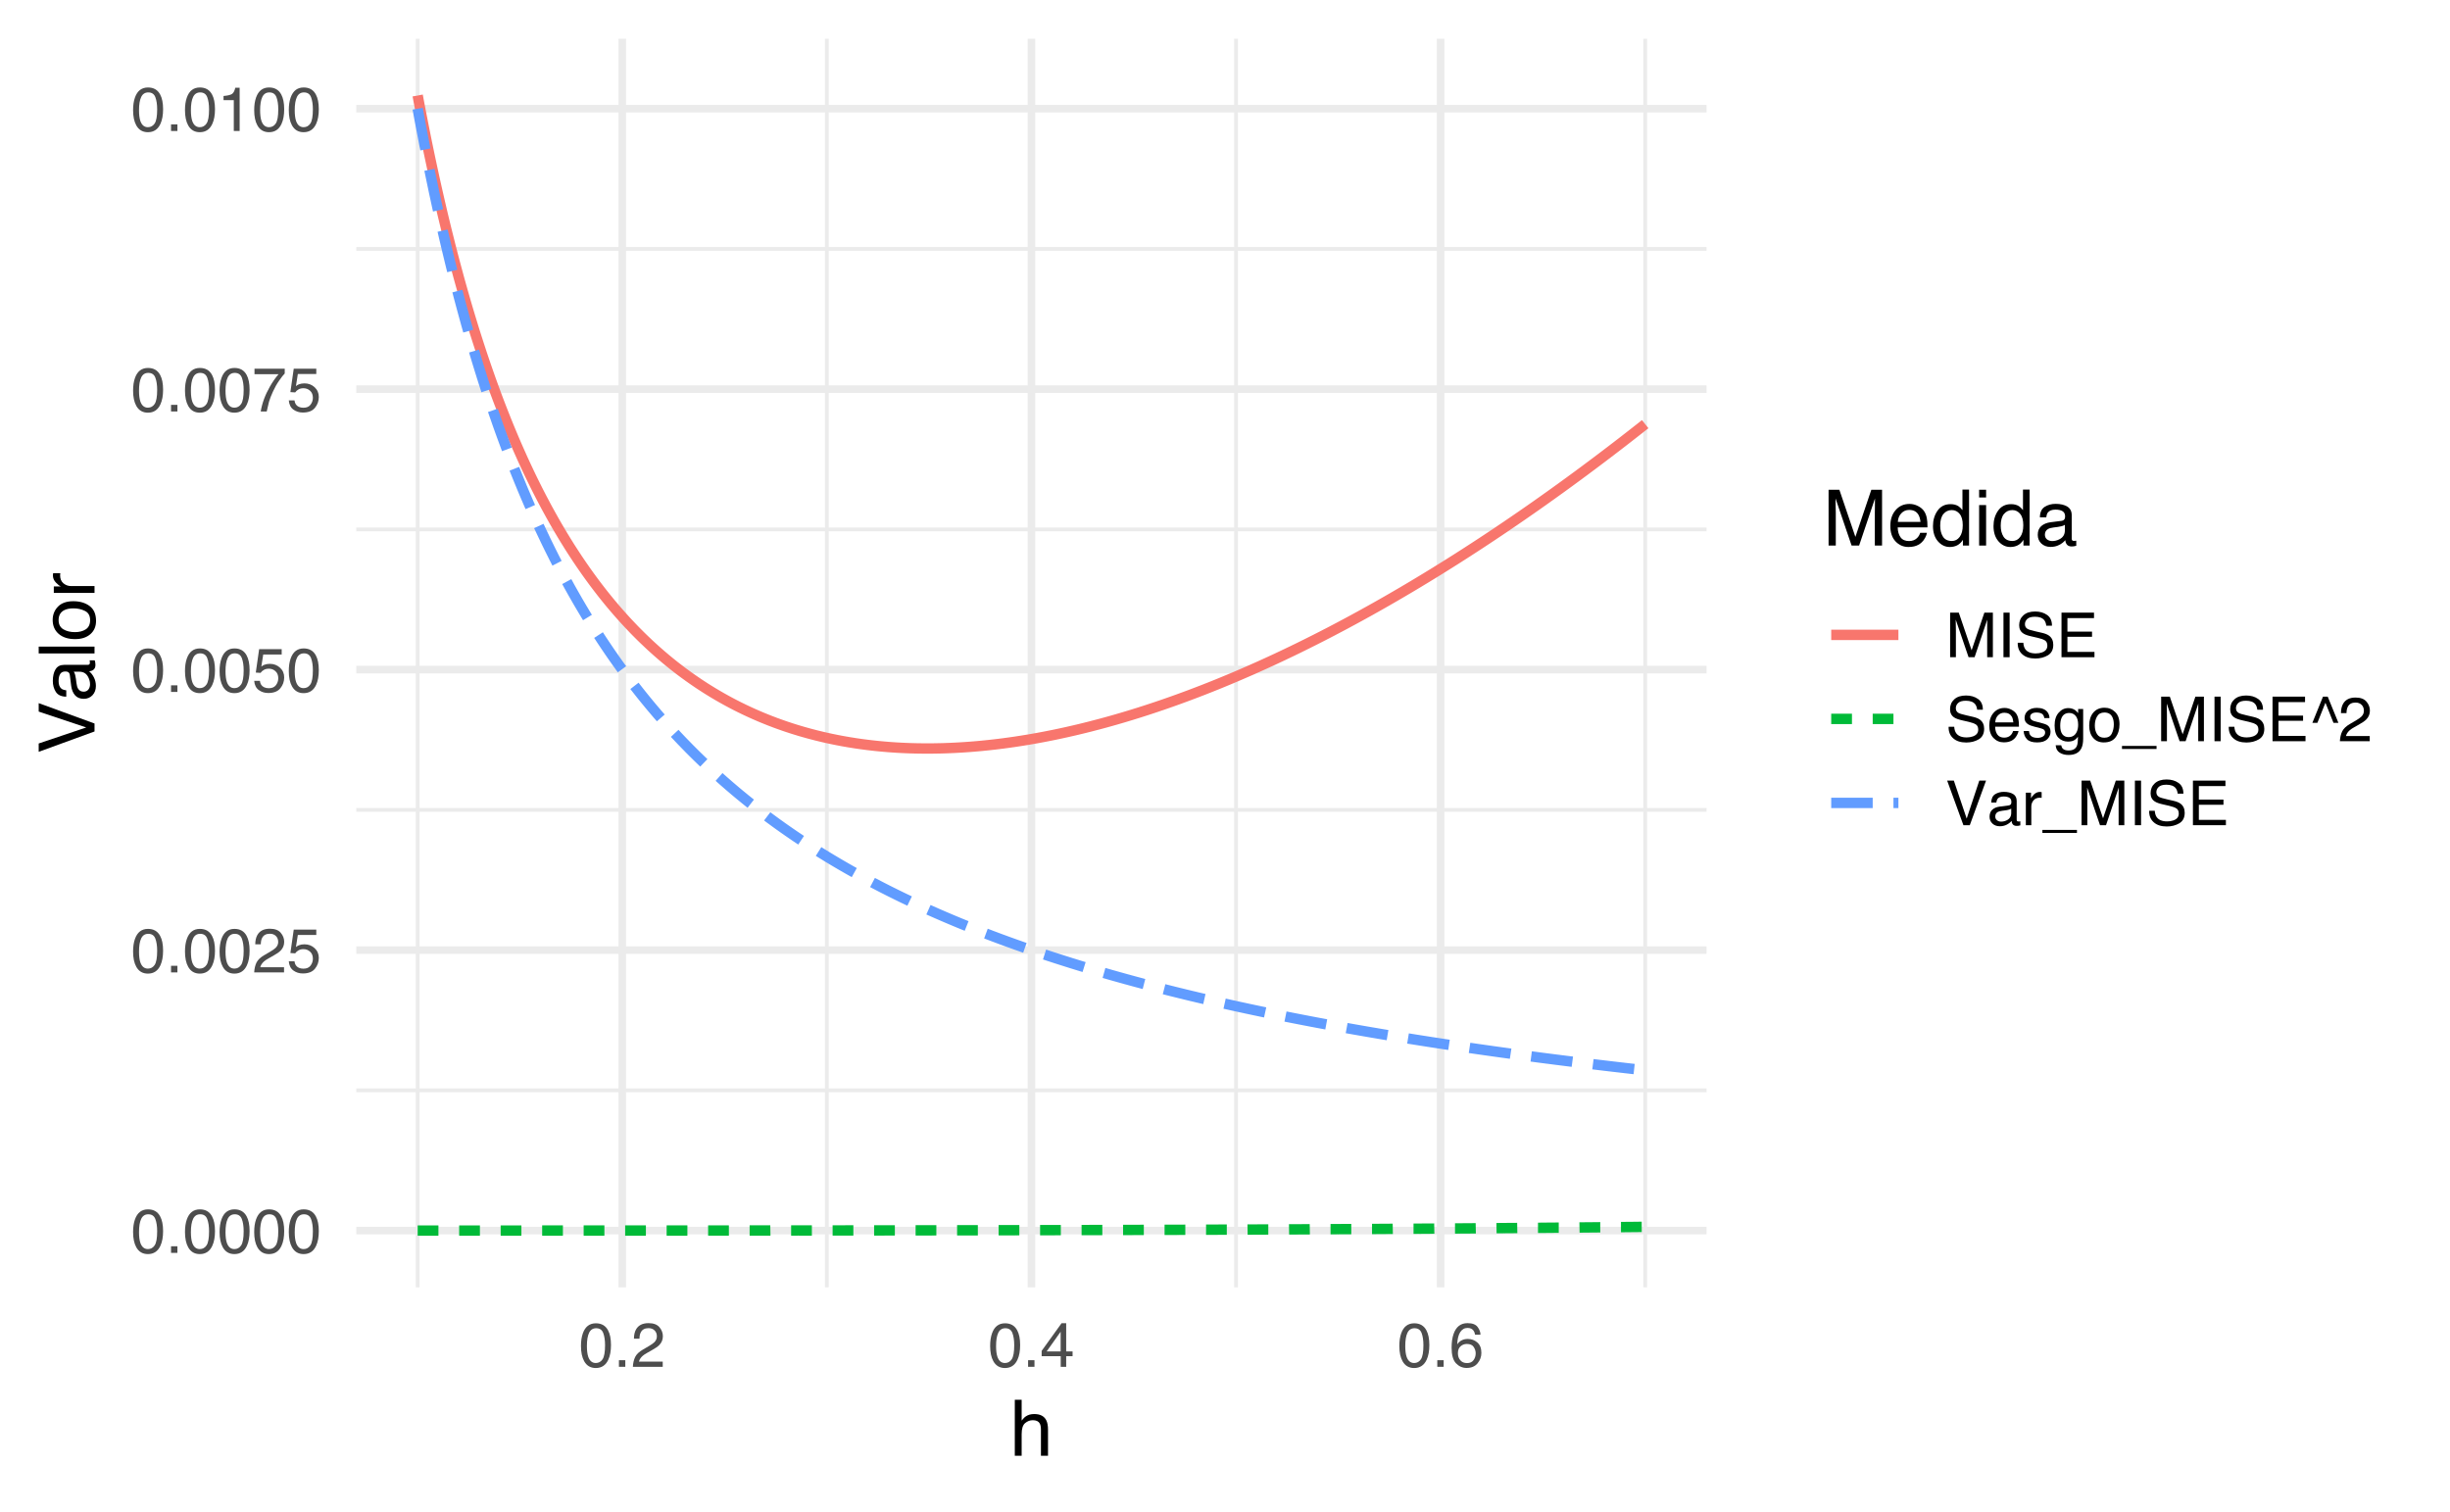 <?xml version="1.0" encoding="UTF-8"?>
<svg xmlns="http://www.w3.org/2000/svg" xmlns:xlink="http://www.w3.org/1999/xlink" width="504pt" height="311pt" viewBox="0 0 504 311" version="1.1">
<defs>
<g>
<symbol overflow="visible" id="glyph0-0">
<path style="stroke:none;" d="M 0.406 0 L 0.406 -9.172 L 7.703 -9.172 L 7.703 0 Z M 6.547 -1.156 L 6.547 -8.031 L 1.562 -8.031 L 1.562 -1.156 Z M 6.547 -1.156 "/>
</symbol>
<symbol overflow="visible" id="glyph0-1">
<path style="stroke:none;" d="M 3.469 -8.953 C 4.625 -8.953 5.457 -8.473 5.969 -7.516 C 6.375 -6.773 6.578 -5.766 6.578 -4.484 C 6.578 -3.266 6.395 -2.258 6.031 -1.469 C 5.508 -0.32 4.648 0.25 3.453 0.25 C 2.379 0.25 1.582 -0.219 1.062 -1.156 C 0.625 -1.938 0.406 -2.984 0.406 -4.297 C 0.406 -5.305 0.535 -6.176 0.797 -6.906 C 1.285 -8.27 2.176 -8.953 3.469 -8.953 Z M 3.453 -0.781 C 4.035 -0.781 4.5 -1.035 4.844 -1.547 C 5.188 -2.066 5.359 -3.031 5.359 -4.438 C 5.359 -5.457 5.234 -6.297 4.984 -6.953 C 4.734 -7.609 4.25 -7.938 3.531 -7.938 C 2.863 -7.938 2.379 -7.625 2.078 -7 C 1.773 -6.375 1.625 -5.457 1.625 -4.25 C 1.625 -3.332 1.719 -2.598 1.906 -2.047 C 2.207 -1.203 2.723 -0.781 3.453 -0.781 Z M 3.453 -0.781 "/>
</symbol>
<symbol overflow="visible" id="glyph0-2">
<path style="stroke:none;" d="M 1.094 -1.359 L 2.406 -1.359 L 2.406 0 L 1.094 0 Z M 1.094 -1.359 "/>
</symbol>
<symbol overflow="visible" id="glyph0-3">
<path style="stroke:none;" d="M 0.406 0 C 0.445 -0.77 0.602 -1.441 0.875 -2.016 C 1.156 -2.586 1.695 -3.102 2.5 -3.562 L 3.703 -4.266 C 4.234 -4.578 4.609 -4.844 4.828 -5.062 C 5.172 -5.406 5.344 -5.801 5.344 -6.25 C 5.344 -6.77 5.188 -7.18 4.875 -7.484 C 4.562 -7.797 4.145 -7.953 3.625 -7.953 C 2.852 -7.953 2.32 -7.66 2.031 -7.078 C 1.863 -6.766 1.773 -6.332 1.766 -5.781 L 0.625 -5.781 C 0.633 -6.551 0.773 -7.18 1.047 -7.672 C 1.535 -8.547 2.395 -8.984 3.625 -8.984 C 4.656 -8.984 5.406 -8.703 5.875 -8.141 C 6.344 -7.586 6.578 -6.973 6.578 -6.297 C 6.578 -5.578 6.328 -4.969 5.828 -4.469 C 5.535 -4.164 5.016 -3.805 4.266 -3.391 L 3.406 -2.906 C 3 -2.688 2.676 -2.473 2.438 -2.266 C 2.02 -1.898 1.758 -1.5 1.656 -1.062 L 6.547 -1.062 L 6.547 0 Z M 0.406 0 "/>
</symbol>
<symbol overflow="visible" id="glyph0-4">
<path style="stroke:none;" d="M 1.578 -2.281 C 1.648 -1.633 1.945 -1.191 2.469 -0.953 C 2.738 -0.828 3.051 -0.766 3.406 -0.766 C 4.07 -0.766 4.562 -0.973 4.875 -1.391 C 5.195 -1.816 5.359 -2.289 5.359 -2.812 C 5.359 -3.438 5.164 -3.922 4.781 -4.266 C 4.406 -4.609 3.953 -4.781 3.422 -4.781 C 3.035 -4.781 2.703 -4.703 2.422 -4.547 C 2.141 -4.398 1.906 -4.191 1.719 -3.922 L 0.734 -3.984 L 1.422 -8.797 L 6.062 -8.797 L 6.062 -7.703 L 2.266 -7.703 L 1.875 -5.219 C 2.082 -5.383 2.281 -5.504 2.469 -5.578 C 2.801 -5.711 3.188 -5.781 3.625 -5.781 C 4.445 -5.781 5.145 -5.516 5.719 -4.984 C 6.289 -4.461 6.578 -3.797 6.578 -2.984 C 6.578 -2.141 6.312 -1.395 5.781 -0.75 C 5.258 -0.102 4.426 0.219 3.281 0.219 C 2.551 0.219 1.906 0.016 1.344 -0.391 C 0.789 -0.797 0.477 -1.426 0.406 -2.281 Z M 1.578 -2.281 "/>
</symbol>
<symbol overflow="visible" id="glyph0-5">
<path style="stroke:none;" d="M 6.688 -8.797 L 6.688 -7.812 C 6.406 -7.531 6.023 -7.047 5.547 -6.359 C 5.066 -5.672 4.645 -4.926 4.281 -4.125 C 3.914 -3.344 3.641 -2.633 3.453 -2 C 3.336 -1.582 3.18 -0.914 2.984 0 L 1.75 0 C 2.031 -1.707 2.656 -3.406 3.625 -5.094 C 4.188 -6.082 4.785 -6.941 5.422 -7.672 L 0.469 -7.672 L 0.469 -8.797 Z M 6.688 -8.797 "/>
</symbol>
<symbol overflow="visible" id="glyph0-6">
<path style="stroke:none;" d="M 1.219 -6.344 L 1.219 -7.203 C 2.031 -7.273 2.598 -7.406 2.922 -7.594 C 3.242 -7.781 3.484 -8.219 3.641 -8.906 L 4.531 -8.906 L 4.531 0 L 3.328 0 L 3.328 -6.344 Z M 1.219 -6.344 "/>
</symbol>
<symbol overflow="visible" id="glyph0-7">
<path style="stroke:none;" d="M 4.234 -3.172 L 4.234 -7.219 L 1.359 -3.172 Z M 4.25 0 L 4.25 -2.188 L 0.328 -2.188 L 0.328 -3.281 L 4.422 -8.969 L 5.375 -8.969 L 5.375 -3.172 L 6.688 -3.172 L 6.688 -2.188 L 5.375 -2.188 L 5.375 0 Z M 4.25 0 "/>
</symbol>
<symbol overflow="visible" id="glyph0-8">
<path style="stroke:none;" d="M 3.75 -8.984 C 4.75 -8.984 5.441 -8.723 5.828 -8.203 C 6.223 -7.68 6.422 -7.148 6.422 -6.609 L 5.312 -6.609 C 5.25 -6.961 5.145 -7.238 5 -7.438 C 4.727 -7.812 4.316 -8 3.766 -8 C 3.129 -8 2.625 -7.707 2.25 -7.125 C 1.883 -6.539 1.68 -5.707 1.641 -4.625 C 1.898 -5.008 2.227 -5.297 2.625 -5.484 C 2.977 -5.648 3.375 -5.734 3.812 -5.734 C 4.562 -5.734 5.211 -5.492 5.766 -5.016 C 6.328 -4.535 6.609 -3.82 6.609 -2.875 C 6.609 -2.062 6.344 -1.336 5.812 -0.703 C 5.289 -0.078 4.539 0.234 3.562 0.234 C 2.727 0.234 2.004 -0.082 1.391 -0.719 C 0.785 -1.352 0.484 -2.426 0.484 -3.938 C 0.484 -5.039 0.617 -5.984 0.891 -6.766 C 1.41 -8.242 2.363 -8.984 3.75 -8.984 Z M 3.656 -0.766 C 4.25 -0.766 4.691 -0.961 4.984 -1.359 C 5.285 -1.766 5.438 -2.238 5.438 -2.781 C 5.438 -3.238 5.301 -3.672 5.031 -4.078 C 4.77 -4.492 4.297 -4.703 3.609 -4.703 C 3.117 -4.703 2.691 -4.539 2.328 -4.219 C 1.961 -3.906 1.781 -3.426 1.781 -2.781 C 1.781 -2.207 1.945 -1.727 2.281 -1.344 C 2.613 -0.957 3.07 -0.766 3.656 -0.766 Z M 3.656 -0.766 "/>
</symbol>
<symbol overflow="visible" id="glyph0-9">
<path style="stroke:none;" d="M 0.938 -9.172 L 2.719 -9.172 L 5.359 -1.422 L 7.984 -9.172 L 9.734 -9.172 L 9.734 0 L 8.562 0 L 8.562 -5.422 C 8.562 -5.609 8.562 -5.914 8.562 -6.344 C 8.57 -6.781 8.578 -7.242 8.578 -7.734 L 5.969 0 L 4.734 0 L 2.094 -7.734 L 2.094 -7.453 C 2.094 -7.234 2.098 -6.895 2.109 -6.438 C 2.117 -5.977 2.125 -5.641 2.125 -5.422 L 2.125 0 L 0.938 0 Z M 0.938 -9.172 "/>
</symbol>
<symbol overflow="visible" id="glyph0-10">
<path style="stroke:none;" d="M 1.25 -9.172 L 2.516 -9.172 L 2.516 0 L 1.25 0 Z M 1.25 -9.172 "/>
</symbol>
<symbol overflow="visible" id="glyph0-11">
<path style="stroke:none;" d="M 1.781 -2.969 C 1.812 -2.445 1.938 -2.02 2.156 -1.688 C 2.57 -1.082 3.301 -0.781 4.344 -0.781 C 4.801 -0.781 5.223 -0.848 5.609 -0.984 C 6.348 -1.242 6.719 -1.707 6.719 -2.375 C 6.719 -2.875 6.562 -3.227 6.25 -3.438 C 5.938 -3.645 5.441 -3.828 4.766 -3.984 L 3.531 -4.266 C 2.719 -4.441 2.141 -4.645 1.797 -4.875 C 1.211 -5.25 0.922 -5.816 0.922 -6.578 C 0.922 -7.41 1.207 -8.086 1.781 -8.609 C 2.352 -9.141 3.16 -9.406 4.203 -9.406 C 5.172 -9.406 5.988 -9.172 6.656 -8.703 C 7.332 -8.242 7.672 -7.504 7.672 -6.484 L 6.5 -6.484 C 6.438 -6.973 6.301 -7.348 6.094 -7.609 C 5.719 -8.086 5.078 -8.328 4.172 -8.328 C 3.43 -8.328 2.898 -8.172 2.578 -7.859 C 2.266 -7.555 2.109 -7.203 2.109 -6.797 C 2.109 -6.348 2.297 -6.02 2.672 -5.812 C 2.91 -5.676 3.469 -5.508 4.344 -5.312 L 5.625 -5.016 C 6.238 -4.879 6.719 -4.688 7.062 -4.438 C 7.645 -4.008 7.938 -3.383 7.938 -2.562 C 7.938 -1.551 7.566 -0.828 6.828 -0.391 C 6.086 0.047 5.227 0.266 4.25 0.266 C 3.102 0.266 2.207 -0.023 1.562 -0.609 C 0.914 -1.18 0.602 -1.969 0.625 -2.969 Z M 4.297 -9.422 Z M 4.297 -9.422 "/>
</symbol>
<symbol overflow="visible" id="glyph0-12">
<path style="stroke:none;" d="M 1.094 -9.172 L 7.781 -9.172 L 7.781 -8.047 L 2.312 -8.047 L 2.312 -5.266 L 7.375 -5.266 L 7.375 -4.203 L 2.312 -4.203 L 2.312 -1.094 L 7.875 -1.094 L 7.875 0 L 1.094 0 Z M 4.484 -9.172 Z M 4.484 -9.172 "/>
</symbol>
<symbol overflow="visible" id="glyph0-13">
<path style="stroke:none;" d="M 3.609 -6.844 C 4.086 -6.844 4.547 -6.727 4.984 -6.5 C 5.43 -6.281 5.773 -5.992 6.016 -5.641 C 6.234 -5.305 6.379 -4.914 6.453 -4.469 C 6.523 -4.156 6.562 -3.66 6.562 -2.984 L 1.656 -2.984 C 1.676 -2.305 1.836 -1.758 2.141 -1.344 C 2.441 -0.938 2.906 -0.734 3.531 -0.734 C 4.113 -0.734 4.582 -0.926 4.938 -1.312 C 5.133 -1.539 5.273 -1.801 5.359 -2.094 L 6.469 -2.094 C 6.438 -1.852 6.336 -1.582 6.172 -1.281 C 6.016 -0.977 5.832 -0.727 5.625 -0.531 C 5.281 -0.195 4.859 0.023 4.359 0.141 C 4.086 0.203 3.781 0.234 3.438 0.234 C 2.602 0.234 1.895 -0.066 1.312 -0.672 C 0.738 -1.273 0.453 -2.125 0.453 -3.219 C 0.453 -4.289 0.742 -5.16 1.328 -5.828 C 1.91 -6.504 2.672 -6.844 3.609 -6.844 Z M 5.406 -3.875 C 5.363 -4.363 5.258 -4.754 5.094 -5.047 C 4.781 -5.586 4.266 -5.859 3.547 -5.859 C 3.023 -5.859 2.586 -5.672 2.234 -5.297 C 1.891 -4.93 1.707 -4.457 1.688 -3.875 Z M 3.5 -6.859 Z M 3.5 -6.859 "/>
</symbol>
<symbol overflow="visible" id="glyph0-14">
<path style="stroke:none;" d="M 1.5 -2.094 C 1.531 -1.719 1.625 -1.43 1.781 -1.234 C 2.062 -0.867 2.551 -0.688 3.25 -0.688 C 3.664 -0.688 4.031 -0.773 4.344 -0.953 C 4.664 -1.141 4.828 -1.426 4.828 -1.812 C 4.828 -2.094 4.695 -2.312 4.438 -2.469 C 4.281 -2.551 3.961 -2.656 3.484 -2.781 L 2.594 -3 C 2.02 -3.145 1.598 -3.305 1.328 -3.484 C 0.836 -3.785 0.594 -4.207 0.594 -4.75 C 0.594 -5.375 0.82 -5.879 1.281 -6.266 C 1.738 -6.66 2.352 -6.859 3.125 -6.859 C 4.133 -6.859 4.863 -6.566 5.312 -5.984 C 5.582 -5.609 5.719 -5.203 5.719 -4.766 L 4.656 -4.766 C 4.633 -5.023 4.539 -5.258 4.375 -5.469 C 4.125 -5.758 3.676 -5.906 3.031 -5.906 C 2.613 -5.906 2.297 -5.82 2.078 -5.656 C 1.859 -5.5 1.75 -5.285 1.75 -5.016 C 1.75 -4.723 1.891 -4.488 2.172 -4.312 C 2.336 -4.207 2.582 -4.117 2.906 -4.047 L 3.656 -3.859 C 4.469 -3.66 5.008 -3.473 5.281 -3.297 C 5.719 -3.004 5.938 -2.551 5.938 -1.938 C 5.938 -1.344 5.707 -0.828 5.25 -0.391 C 4.801 0.035 4.113 0.25 3.188 0.25 C 2.195 0.25 1.492 0.023 1.078 -0.422 C 0.66 -0.867 0.438 -1.426 0.406 -2.094 Z M 3.156 -6.859 Z M 3.156 -6.859 "/>
</symbol>
<symbol overflow="visible" id="glyph0-15">
<path style="stroke:none;" d="M 3.188 -6.812 C 3.707 -6.812 4.164 -6.68 4.562 -6.422 C 4.77 -6.273 4.988 -6.062 5.219 -5.781 L 5.219 -6.625 L 6.25 -6.625 L 6.25 -0.547 C 6.25 0.305 6.125 0.977 5.875 1.469 C 5.406 2.375 4.523 2.828 3.234 2.828 C 2.516 2.828 1.906 2.664 1.406 2.344 C 0.914 2.02 0.645 1.516 0.594 0.828 L 1.734 0.828 C 1.785 1.129 1.895 1.363 2.062 1.531 C 2.312 1.781 2.707 1.906 3.25 1.906 C 4.113 1.906 4.68 1.598 4.953 0.984 C 5.109 0.629 5.18 -0.008 5.172 -0.938 C 4.941 -0.594 4.664 -0.336 4.344 -0.172 C 4.031 -0.004 3.613 0.078 3.094 0.078 C 2.375 0.078 1.738 -0.176 1.188 -0.688 C 0.645 -1.207 0.375 -2.062 0.375 -3.25 C 0.375 -4.363 0.648 -5.234 1.203 -5.859 C 1.754 -6.492 2.414 -6.812 3.188 -6.812 Z M 5.219 -3.375 C 5.219 -4.207 5.047 -4.82 4.703 -5.219 C 4.359 -5.613 3.922 -5.812 3.391 -5.812 C 2.598 -5.812 2.055 -5.441 1.766 -4.703 C 1.609 -4.305 1.531 -3.789 1.531 -3.156 C 1.531 -2.395 1.68 -1.816 1.984 -1.422 C 2.297 -1.035 2.711 -0.844 3.234 -0.844 C 4.035 -0.844 4.602 -1.207 4.938 -1.938 C 5.125 -2.344 5.219 -2.82 5.219 -3.375 Z M 3.312 -6.859 Z M 3.312 -6.859 "/>
</symbol>
<symbol overflow="visible" id="glyph0-16">
<path style="stroke:none;" d="M 3.484 -0.719 C 4.223 -0.719 4.734 -1 5.016 -1.562 C 5.297 -2.133 5.438 -2.766 5.438 -3.453 C 5.438 -4.078 5.332 -4.586 5.125 -4.984 C 4.812 -5.598 4.27 -5.906 3.5 -5.906 C 2.812 -5.906 2.312 -5.641 2 -5.109 C 1.688 -4.586 1.531 -3.957 1.531 -3.219 C 1.531 -2.508 1.688 -1.914 2 -1.438 C 2.312 -0.957 2.805 -0.719 3.484 -0.719 Z M 3.531 -6.891 C 4.383 -6.891 5.109 -6.598 5.703 -6.016 C 6.305 -5.441 6.609 -4.598 6.609 -3.484 C 6.609 -2.41 6.344 -1.52 5.812 -0.812 C 5.289 -0.102 4.477 0.25 3.375 0.25 C 2.457 0.25 1.727 -0.062 1.188 -0.688 C 0.645 -1.312 0.375 -2.148 0.375 -3.203 C 0.375 -4.328 0.656 -5.223 1.219 -5.891 C 1.789 -6.555 2.562 -6.891 3.531 -6.891 Z M 3.484 -6.859 Z M 3.484 -6.859 "/>
</symbol>
<symbol overflow="visible" id="glyph0-17">
<path style="stroke:none;" d="M 0 1.594 L 0 0.969 L 7.109 0.969 L 7.109 1.594 Z M 0 1.594 "/>
</symbol>
<symbol overflow="visible" id="glyph0-18">
<path style="stroke:none;" d="M 3.906 -9.172 L 6.109 -3.781 L 5.094 -3.781 L 3.438 -7.922 L 1.781 -3.781 L 0.75 -3.781 L 2.938 -9.172 Z M 3.906 -9.172 "/>
</symbol>
<symbol overflow="visible" id="glyph0-19">
<path style="stroke:none;" d="M 1.703 -9.172 L 4.344 -1.359 L 6.938 -9.172 L 8.328 -9.172 L 4.984 0 L 3.672 0 L 0.328 -9.172 Z M 1.703 -9.172 "/>
</symbol>
<symbol overflow="visible" id="glyph0-20">
<path style="stroke:none;" d="M 1.688 -1.781 C 1.688 -1.457 1.805 -1.203 2.047 -1.016 C 2.285 -0.828 2.566 -0.734 2.891 -0.734 C 3.285 -0.734 3.664 -0.82 4.031 -1 C 4.656 -1.312 4.969 -1.812 4.969 -2.5 L 4.969 -3.406 C 4.832 -3.32 4.656 -3.25 4.438 -3.188 C 4.227 -3.125 4.02 -3.082 3.812 -3.062 L 3.125 -2.969 C 2.719 -2.914 2.41 -2.832 2.203 -2.719 C 1.859 -2.52 1.688 -2.207 1.688 -1.781 Z M 4.406 -4.062 C 4.664 -4.094 4.844 -4.195 4.938 -4.375 C 4.977 -4.477 5 -4.625 5 -4.812 C 5 -5.195 4.863 -5.473 4.594 -5.641 C 4.32 -5.816 3.93 -5.906 3.422 -5.906 C 2.836 -5.906 2.422 -5.75 2.172 -5.438 C 2.035 -5.258 1.945 -5 1.906 -4.656 L 0.859 -4.656 C 0.879 -5.477 1.145 -6.051 1.656 -6.375 C 2.176 -6.695 2.773 -6.859 3.453 -6.859 C 4.234 -6.859 4.875 -6.707 5.375 -6.406 C 5.852 -6.102 6.094 -5.633 6.094 -5 L 6.094 -1.156 C 6.094 -1.031 6.117 -0.93 6.172 -0.859 C 6.223 -0.797 6.32 -0.766 6.469 -0.766 C 6.52 -0.766 6.578 -0.766 6.641 -0.766 C 6.703 -0.773 6.77 -0.785 6.844 -0.797 L 6.844 0.031 C 6.664 0.082 6.531 0.113 6.438 0.125 C 6.352 0.133 6.227 0.141 6.062 0.141 C 5.676 0.141 5.395 0.004 5.219 -0.266 C 5.133 -0.41 5.07 -0.617 5.031 -0.891 C 4.801 -0.586 4.473 -0.328 4.047 -0.109 C 3.617 0.109 3.145 0.219 2.625 0.219 C 2 0.219 1.488 0.031 1.094 -0.344 C 0.707 -0.719 0.516 -1.188 0.516 -1.75 C 0.516 -2.375 0.707 -2.859 1.094 -3.203 C 1.477 -3.547 1.988 -3.754 2.625 -3.828 Z M 3.484 -6.859 Z M 3.484 -6.859 "/>
</symbol>
<symbol overflow="visible" id="glyph0-21">
<path style="stroke:none;" d="M 0.859 -6.688 L 1.922 -6.688 L 1.922 -5.531 C 2.016 -5.758 2.227 -6.035 2.562 -6.359 C 2.906 -6.68 3.301 -6.844 3.75 -6.844 C 3.77 -6.844 3.805 -6.836 3.859 -6.828 C 3.91 -6.828 3.992 -6.82 4.109 -6.812 L 4.109 -5.625 C 4.047 -5.633 3.984 -5.641 3.922 -5.641 C 3.867 -5.648 3.812 -5.656 3.75 -5.656 C 3.176 -5.656 2.738 -5.473 2.438 -5.109 C 2.133 -4.742 1.984 -4.32 1.984 -3.844 L 1.984 0 L 0.859 0 Z M 0.859 -6.688 "/>
</symbol>
<symbol overflow="visible" id="glyph1-0">
<path style="stroke:none;" d="M 0.516 0 L 0.516 -11.484 L 9.625 -11.484 L 9.625 0 Z M 8.188 -1.438 L 8.188 -10.047 L 1.953 -10.047 L 1.953 -1.438 Z M 8.188 -1.438 "/>
</symbol>
<symbol overflow="visible" id="glyph1-1">
<path style="stroke:none;" d="M 1.031 -11.516 L 2.438 -11.516 L 2.438 -7.234 C 2.77 -7.66 3.07 -7.957 3.344 -8.125 C 3.789 -8.426 4.352 -8.578 5.031 -8.578 C 6.25 -8.578 7.07 -8.148 7.5 -7.297 C 7.738 -6.836 7.859 -6.195 7.859 -5.375 L 7.859 0 L 6.406 0 L 6.406 -5.281 C 6.406 -5.895 6.328 -6.344 6.172 -6.625 C 5.922 -7.082 5.441 -7.312 4.734 -7.312 C 4.148 -7.312 3.617 -7.109 3.141 -6.703 C 2.672 -6.305 2.438 -5.551 2.438 -4.438 L 2.438 0 L 1.031 0 Z M 1.031 -11.516 "/>
</symbol>
<symbol overflow="visible" id="glyph1-2">
<path style="stroke:none;" d="M 1.188 -11.484 L 3.406 -11.484 L 6.703 -1.781 L 9.984 -11.484 L 12.188 -11.484 L 12.188 0 L 10.703 0 L 10.703 -6.781 C 10.703 -7.008 10.707 -7.395 10.719 -7.938 C 10.727 -8.477 10.734 -9.062 10.734 -9.688 L 7.469 0 L 5.922 0 L 2.625 -9.688 L 2.625 -9.328 C 2.625 -9.047 2.629 -8.617 2.641 -8.047 C 2.66 -7.473 2.672 -7.051 2.672 -6.781 L 2.672 0 L 1.188 0 Z M 1.188 -11.484 "/>
</symbol>
<symbol overflow="visible" id="glyph1-3">
<path style="stroke:none;" d="M 4.516 -8.562 C 5.109 -8.562 5.68 -8.422 6.234 -8.141 C 6.797 -7.859 7.223 -7.5 7.516 -7.062 C 7.797 -6.633 7.984 -6.141 8.078 -5.578 C 8.16 -5.191 8.203 -4.578 8.203 -3.734 L 2.078 -3.734 C 2.098 -2.891 2.297 -2.207 2.672 -1.688 C 3.047 -1.176 3.629 -0.922 4.422 -0.922 C 5.148 -0.922 5.734 -1.164 6.172 -1.656 C 6.422 -1.938 6.598 -2.258 6.703 -2.625 L 8.094 -2.625 C 8.051 -2.32 7.926 -1.977 7.719 -1.594 C 7.52 -1.219 7.289 -0.91 7.031 -0.672 C 6.602 -0.254 6.078 0.023 5.453 0.172 C 5.109 0.254 4.723 0.297 4.297 0.297 C 3.254 0.297 2.367 -0.082 1.641 -0.844 C 0.922 -1.602 0.562 -2.664 0.562 -4.031 C 0.562 -5.375 0.926 -6.461 1.656 -7.297 C 2.383 -8.141 3.336 -8.562 4.516 -8.562 Z M 6.766 -4.859 C 6.703 -5.461 6.566 -5.945 6.359 -6.312 C 5.973 -6.988 5.332 -7.328 4.438 -7.328 C 3.789 -7.328 3.25 -7.094 2.812 -6.625 C 2.375 -6.164 2.141 -5.578 2.109 -4.859 Z M 4.391 -8.578 Z M 4.391 -8.578 "/>
</symbol>
<symbol overflow="visible" id="glyph1-4">
<path style="stroke:none;" d="M 1.922 -4.094 C 1.922 -3.195 2.109 -2.445 2.484 -1.844 C 2.867 -1.238 3.484 -0.938 4.328 -0.938 C 4.973 -0.938 5.504 -1.211 5.922 -1.766 C 6.348 -2.328 6.562 -3.133 6.562 -4.188 C 6.562 -5.238 6.344 -6.02 5.906 -6.531 C 5.477 -7.039 4.945 -7.297 4.312 -7.297 C 3.602 -7.297 3.023 -7.023 2.578 -6.484 C 2.141 -5.941 1.922 -5.145 1.922 -4.094 Z M 4.047 -8.516 C 4.68 -8.516 5.219 -8.379 5.656 -8.109 C 5.906 -7.953 6.188 -7.68 6.5 -7.297 L 6.5 -11.516 L 7.859 -11.516 L 7.859 0 L 6.594 0 L 6.594 -1.172 C 6.258 -0.648 5.867 -0.273 5.422 -0.047 C 4.973 0.18 4.461 0.297 3.891 0.297 C 2.953 0.297 2.141 -0.094 1.453 -0.875 C 0.773 -1.664 0.438 -2.711 0.438 -4.016 C 0.438 -5.234 0.75 -6.285 1.375 -7.172 C 2 -8.066 2.891 -8.516 4.047 -8.516 Z M 4.047 -8.516 "/>
</symbol>
<symbol overflow="visible" id="glyph1-5">
<path style="stroke:none;" d="M 1.031 -8.328 L 2.469 -8.328 L 2.469 0 L 1.031 0 Z M 1.031 -11.484 L 2.469 -11.484 L 2.469 -9.891 L 1.031 -9.891 Z M 1.031 -11.484 "/>
</symbol>
<symbol overflow="visible" id="glyph1-6">
<path style="stroke:none;" d="M 2.109 -2.234 C 2.109 -1.828 2.254 -1.504 2.547 -1.266 C 2.848 -1.035 3.203 -0.922 3.609 -0.922 C 4.109 -0.922 4.586 -1.035 5.047 -1.266 C 5.828 -1.641 6.219 -2.258 6.219 -3.125 L 6.219 -4.266 C 6.051 -4.148 5.832 -4.055 5.562 -3.984 C 5.289 -3.91 5.023 -3.859 4.766 -3.828 L 3.906 -3.719 C 3.395 -3.656 3.016 -3.551 2.766 -3.406 C 2.328 -3.156 2.109 -2.766 2.109 -2.234 Z M 5.516 -5.078 C 5.836 -5.117 6.055 -5.254 6.172 -5.484 C 6.234 -5.609 6.266 -5.785 6.266 -6.016 C 6.266 -6.492 6.094 -6.844 5.75 -7.062 C 5.406 -7.281 4.914 -7.391 4.281 -7.391 C 3.551 -7.391 3.031 -7.191 2.719 -6.797 C 2.551 -6.578 2.441 -6.25 2.391 -5.812 L 1.078 -5.812 C 1.098 -6.844 1.43 -7.562 2.078 -7.969 C 2.723 -8.375 3.469 -8.578 4.312 -8.578 C 5.301 -8.578 6.102 -8.391 6.719 -8.016 C 7.32 -7.641 7.625 -7.055 7.625 -6.266 L 7.625 -1.438 C 7.625 -1.289 7.656 -1.172 7.719 -1.078 C 7.781 -0.992 7.906 -0.953 8.094 -0.953 C 8.156 -0.953 8.223 -0.957 8.297 -0.969 C 8.379 -0.977 8.469 -0.988 8.562 -1 L 8.562 0.047 C 8.344 0.109 8.176 0.145 8.062 0.156 C 7.945 0.176 7.789 0.188 7.594 0.188 C 7.102 0.188 6.75 0.008 6.531 -0.344 C 6.414 -0.52 6.336 -0.773 6.297 -1.109 C 6.004 -0.734 5.586 -0.406 5.047 -0.125 C 4.516 0.145 3.926 0.281 3.281 0.281 C 2.508 0.281 1.875 0.047 1.375 -0.422 C 0.883 -0.898 0.641 -1.492 0.641 -2.203 C 0.641 -2.973 0.879 -3.57 1.359 -4 C 1.848 -4.426 2.488 -4.691 3.281 -4.797 Z M 4.359 -8.578 Z M 4.359 -8.578 "/>
</symbol>
<symbol overflow="visible" id="glyph2-0">
<path style="stroke:none;" d="M 0 -0.516 L -11.484 -0.516 L -11.484 -9.625 L 0 -9.625 Z M -1.438 -8.188 L -10.047 -8.188 L -10.047 -1.953 L -1.438 -1.953 Z M -1.438 -8.188 "/>
</symbol>
<symbol overflow="visible" id="glyph2-1">
<path style="stroke:none;" d="M -11.484 -2.125 L -1.703 -5.422 L -11.484 -8.688 L -11.484 -10.422 L 0 -6.234 L 0 -4.594 L -11.484 -0.406 Z M -11.484 -2.125 "/>
</symbol>
<symbol overflow="visible" id="glyph2-2">
<path style="stroke:none;" d="M -2.234 -2.109 C -1.828 -2.109 -1.504 -2.254 -1.266 -2.547 C -1.035 -2.848 -0.922 -3.203 -0.922 -3.609 C -0.922 -4.109 -1.035 -4.586 -1.266 -5.047 C -1.641 -5.828 -2.258 -6.219 -3.125 -6.219 L -4.266 -6.219 C -4.148 -6.051 -4.055 -5.832 -3.984 -5.562 C -3.91 -5.289 -3.859 -5.023 -3.828 -4.766 L -3.719 -3.906 C -3.656 -3.395 -3.551 -3.016 -3.406 -2.766 C -3.156 -2.328 -2.766 -2.109 -2.234 -2.109 Z M -5.078 -5.516 C -5.117 -5.836 -5.254 -6.055 -5.484 -6.172 C -5.609 -6.234 -5.785 -6.266 -6.016 -6.266 C -6.492 -6.266 -6.844 -6.094 -7.062 -5.75 C -7.281 -5.406 -7.391 -4.914 -7.391 -4.281 C -7.391 -3.551 -7.191 -3.031 -6.797 -2.719 C -6.578 -2.551 -6.25 -2.441 -5.812 -2.391 L -5.812 -1.078 C -6.844 -1.098 -7.562 -1.43 -7.969 -2.078 C -8.375 -2.723 -8.578 -3.469 -8.578 -4.312 C -8.578 -5.301 -8.391 -6.102 -8.016 -6.719 C -7.641 -7.32 -7.055 -7.625 -6.266 -7.625 L -1.438 -7.625 C -1.289 -7.625 -1.172 -7.656 -1.078 -7.719 C -0.992 -7.781 -0.953 -7.906 -0.953 -8.094 C -0.953 -8.156 -0.957 -8.223 -0.969 -8.297 C -0.977 -8.379 -0.988 -8.469 -1 -8.562 L 0.047 -8.562 C 0.109 -8.344 0.145 -8.176 0.156 -8.062 C 0.176 -7.945 0.188 -7.789 0.188 -7.594 C 0.188 -7.102 0.008 -6.75 -0.344 -6.531 C -0.52 -6.414 -0.773 -6.336 -1.109 -6.297 C -0.734 -6.004 -0.406 -5.586 -0.125 -5.047 C 0.145 -4.516 0.281 -3.926 0.281 -3.281 C 0.281 -2.508 0.047 -1.875 -0.422 -1.375 C -0.898 -0.883 -1.492 -0.641 -2.203 -0.641 C -2.973 -0.641 -3.57 -0.879 -4 -1.359 C -4.426 -1.848 -4.691 -2.488 -4.797 -3.281 Z M -8.578 -4.359 Z M -8.578 -4.359 "/>
</symbol>
<symbol overflow="visible" id="glyph2-3">
<path style="stroke:none;" d="M -11.484 -1.078 L -11.484 -2.484 L 0 -2.484 L 0 -1.078 Z M -11.484 -1.078 "/>
</symbol>
<symbol overflow="visible" id="glyph2-4">
<path style="stroke:none;" d="M -0.906 -4.359 C -0.906 -5.285 -1.258 -5.922 -1.969 -6.266 C -2.676 -6.617 -3.461 -6.797 -4.328 -6.797 C -5.109 -6.797 -5.742 -6.672 -6.234 -6.422 C -7.004 -6.023 -7.391 -5.344 -7.391 -4.375 C -7.391 -3.508 -7.062 -2.879 -6.406 -2.484 C -5.75 -2.098 -4.957 -1.906 -4.031 -1.906 C -3.133 -1.906 -2.391 -2.098 -1.797 -2.484 C -1.203 -2.879 -0.906 -3.504 -0.906 -4.359 Z M -8.609 -4.406 C -8.609 -5.488 -8.25 -6.398 -7.531 -7.141 C -6.812 -7.891 -5.754 -8.266 -4.359 -8.266 C -3.016 -8.266 -1.898 -7.938 -1.016 -7.281 C -0.129 -6.625 0.312 -5.602 0.312 -4.219 C 0.312 -3.07 -0.078 -2.16 -0.859 -1.484 C -1.641 -0.805 -2.688 -0.469 -4 -0.469 C -5.406 -0.469 -6.523 -0.82 -7.359 -1.531 C -8.191 -2.25 -8.609 -3.207 -8.609 -4.406 Z M -8.578 -4.359 Z M -8.578 -4.359 "/>
</symbol>
<symbol overflow="visible" id="glyph2-5">
<path style="stroke:none;" d="M -8.375 -1.078 L -8.375 -2.406 L -6.922 -2.406 C -7.203 -2.52 -7.547 -2.789 -7.953 -3.219 C -8.359 -3.645 -8.562 -4.133 -8.562 -4.688 C -8.562 -4.719 -8.555 -4.766 -8.547 -4.828 C -8.547 -4.891 -8.535 -4.992 -8.516 -5.141 L -7.031 -5.141 C -7.051 -5.055 -7.062 -4.977 -7.062 -4.906 C -7.07 -4.844 -7.078 -4.77 -7.078 -4.688 C -7.078 -3.977 -6.848 -3.43 -6.391 -3.047 C -5.93 -2.672 -5.406 -2.484 -4.812 -2.484 L 0 -2.484 L 0 -1.078 Z M -8.375 -1.078 "/>
</symbol>
</g>
<clipPath id="clip1">
  <path d="M 73.293 223 L 351.066 223 L 351.066 225 L 73.293 225 Z M 73.293 223 "/>
</clipPath>
<clipPath id="clip2">
  <path d="M 73.293 166 L 351.066 166 L 351.066 167 L 73.293 167 Z M 73.293 166 "/>
</clipPath>
<clipPath id="clip3">
  <path d="M 73.293 108 L 351.066 108 L 351.066 110 L 73.293 110 Z M 73.293 108 "/>
</clipPath>
<clipPath id="clip4">
  <path d="M 73.293 50 L 351.066 50 L 351.066 52 L 73.293 52 Z M 73.293 50 "/>
</clipPath>
<clipPath id="clip5">
  <path d="M 85 7.969 L 87 7.969 L 87 264.844 L 85 264.844 Z M 85 7.969 "/>
</clipPath>
<clipPath id="clip6">
  <path d="M 169 7.969 L 171 7.969 L 171 264.844 L 169 264.844 Z M 169 7.969 "/>
</clipPath>
<clipPath id="clip7">
  <path d="M 253 7.969 L 255 7.969 L 255 264.844 L 253 264.844 Z M 253 7.969 "/>
</clipPath>
<clipPath id="clip8">
  <path d="M 338 7.969 L 339 7.969 L 339 264.844 L 338 264.844 Z M 338 7.969 "/>
</clipPath>
<clipPath id="clip9">
  <path d="M 73.293 252 L 351.066 252 L 351.066 254 L 73.293 254 Z M 73.293 252 "/>
</clipPath>
<clipPath id="clip10">
  <path d="M 73.293 194 L 351.066 194 L 351.066 197 L 73.293 197 Z M 73.293 194 "/>
</clipPath>
<clipPath id="clip11">
  <path d="M 73.293 136 L 351.066 136 L 351.066 139 L 73.293 139 Z M 73.293 136 "/>
</clipPath>
<clipPath id="clip12">
  <path d="M 73.293 79 L 351.066 79 L 351.066 81 L 73.293 81 Z M 73.293 79 "/>
</clipPath>
<clipPath id="clip13">
  <path d="M 73.293 21 L 351.066 21 L 351.066 24 L 73.293 24 Z M 73.293 21 "/>
</clipPath>
<clipPath id="clip14">
  <path d="M 127 7.969 L 129 7.969 L 129 264.844 L 127 264.844 Z M 127 7.969 "/>
</clipPath>
<clipPath id="clip15">
  <path d="M 211 7.969 L 213 7.969 L 213 264.844 L 211 264.844 Z M 211 7.969 "/>
</clipPath>
<clipPath id="clip16">
  <path d="M 295 7.969 L 298 7.969 L 298 264.844 L 295 264.844 Z M 295 7.969 "/>
</clipPath>
</defs>
<g id="surface44">
<rect x="0" y="0" width="504" height="311" style="fill:rgb(100%,100%,100%);fill-opacity:1;stroke:none;"/>
<g clip-path="url(#clip1)" clip-rule="nonzero">
<path style="fill:none;stroke-width:0.776;stroke-linecap:butt;stroke-linejoin:round;stroke:rgb(92.157%,92.157%,92.157%);stroke-opacity:1;stroke-miterlimit:10;" d="M 73.293 224.316 L 351.066 224.316 "/>
</g>
<g clip-path="url(#clip2)" clip-rule="nonzero">
<path style="fill:none;stroke-width:0.776;stroke-linecap:butt;stroke-linejoin:round;stroke:rgb(92.157%,92.157%,92.157%);stroke-opacity:1;stroke-miterlimit:10;" d="M 73.293 166.613 L 351.066 166.613 "/>
</g>
<g clip-path="url(#clip3)" clip-rule="nonzero">
<path style="fill:none;stroke-width:0.776;stroke-linecap:butt;stroke-linejoin:round;stroke:rgb(92.157%,92.157%,92.157%);stroke-opacity:1;stroke-miterlimit:10;" d="M 73.293 108.914 L 351.066 108.914 "/>
</g>
<g clip-path="url(#clip4)" clip-rule="nonzero">
<path style="fill:none;stroke-width:0.776;stroke-linecap:butt;stroke-linejoin:round;stroke:rgb(92.157%,92.157%,92.157%);stroke-opacity:1;stroke-miterlimit:10;" d="M 73.293 51.211 L 351.066 51.211 "/>
</g>
<g clip-path="url(#clip5)" clip-rule="nonzero">
<path style="fill:none;stroke-width:0.776;stroke-linecap:butt;stroke-linejoin:round;stroke:rgb(92.157%,92.157%,92.157%);stroke-opacity:1;stroke-miterlimit:10;" d="M 85.922 264.844 L 85.922 7.969 "/>
</g>
<g clip-path="url(#clip6)" clip-rule="nonzero">
<path style="fill:none;stroke-width:0.776;stroke-linecap:butt;stroke-linejoin:round;stroke:rgb(92.157%,92.157%,92.157%);stroke-opacity:1;stroke-miterlimit:10;" d="M 170.094 264.844 L 170.094 7.969 "/>
</g>
<g clip-path="url(#clip7)" clip-rule="nonzero">
<path style="fill:none;stroke-width:0.776;stroke-linecap:butt;stroke-linejoin:round;stroke:rgb(92.157%,92.157%,92.157%);stroke-opacity:1;stroke-miterlimit:10;" d="M 254.27 264.844 L 254.27 7.969 "/>
</g>
<g clip-path="url(#clip8)" clip-rule="nonzero">
<path style="fill:none;stroke-width:0.776;stroke-linecap:butt;stroke-linejoin:round;stroke:rgb(92.157%,92.157%,92.157%);stroke-opacity:1;stroke-miterlimit:10;" d="M 338.441 264.844 L 338.441 7.969 "/>
</g>
<g clip-path="url(#clip9)" clip-rule="nonzero">
<path style="fill:none;stroke-width:1.552;stroke-linecap:butt;stroke-linejoin:round;stroke:rgb(92.157%,92.157%,92.157%);stroke-opacity:1;stroke-miterlimit:10;" d="M 73.293 253.168 L 351.066 253.168 "/>
</g>
<g clip-path="url(#clip10)" clip-rule="nonzero">
<path style="fill:none;stroke-width:1.552;stroke-linecap:butt;stroke-linejoin:round;stroke:rgb(92.157%,92.157%,92.157%);stroke-opacity:1;stroke-miterlimit:10;" d="M 73.293 195.465 L 351.066 195.465 "/>
</g>
<g clip-path="url(#clip11)" clip-rule="nonzero">
<path style="fill:none;stroke-width:1.552;stroke-linecap:butt;stroke-linejoin:round;stroke:rgb(92.157%,92.157%,92.157%);stroke-opacity:1;stroke-miterlimit:10;" d="M 73.293 137.762 L 351.066 137.762 "/>
</g>
<g clip-path="url(#clip12)" clip-rule="nonzero">
<path style="fill:none;stroke-width:1.552;stroke-linecap:butt;stroke-linejoin:round;stroke:rgb(92.157%,92.157%,92.157%);stroke-opacity:1;stroke-miterlimit:10;" d="M 73.293 80.062 L 351.066 80.062 "/>
</g>
<g clip-path="url(#clip13)" clip-rule="nonzero">
<path style="fill:none;stroke-width:1.552;stroke-linecap:butt;stroke-linejoin:round;stroke:rgb(92.157%,92.157%,92.157%);stroke-opacity:1;stroke-miterlimit:10;" d="M 73.293 22.359 L 351.066 22.359 "/>
</g>
<g clip-path="url(#clip14)" clip-rule="nonzero">
<path style="fill:none;stroke-width:1.552;stroke-linecap:butt;stroke-linejoin:round;stroke:rgb(92.157%,92.157%,92.157%);stroke-opacity:1;stroke-miterlimit:10;" d="M 128.008 264.844 L 128.008 7.969 "/>
</g>
<g clip-path="url(#clip15)" clip-rule="nonzero">
<path style="fill:none;stroke-width:1.552;stroke-linecap:butt;stroke-linejoin:round;stroke:rgb(92.157%,92.157%,92.157%);stroke-opacity:1;stroke-miterlimit:10;" d="M 212.18 264.844 L 212.18 7.969 "/>
</g>
<g clip-path="url(#clip16)" clip-rule="nonzero">
<path style="fill:none;stroke-width:1.552;stroke-linecap:butt;stroke-linejoin:round;stroke:rgb(92.157%,92.157%,92.157%);stroke-opacity:1;stroke-miterlimit:10;" d="M 296.355 264.844 L 296.355 7.969 "/>
</g>
<path style="fill:none;stroke-width:2.134;stroke-linecap:butt;stroke-linejoin:round;stroke:rgb(97.255%,46.275%,42.745%);stroke-opacity:1;stroke-miterlimit:10;" d="M 85.922 19.645 L 86.129 20.766 L 86.34 21.875 L 86.551 22.977 L 86.762 24.062 L 86.973 25.137 L 87.184 26.203 L 87.395 27.258 L 87.602 28.301 L 87.812 29.336 L 88.023 30.359 L 88.234 31.371 L 88.445 32.375 L 88.656 33.367 L 88.867 34.352 L 89.078 35.328 L 89.285 36.293 L 89.496 37.246 L 89.707 38.195 L 89.918 39.129 L 90.129 40.059 L 90.34 40.98 L 90.551 41.891 L 90.762 42.793 L 90.969 43.684 L 91.18 44.57 L 91.391 45.449 L 91.602 46.316 L 91.812 47.18 L 92.023 48.031 L 92.234 48.875 L 92.445 49.715 L 92.652 50.543 L 92.863 51.367 L 93.074 52.184 L 93.285 52.988 L 93.496 53.789 L 93.707 54.582 L 93.918 55.371 L 94.129 56.148 L 94.336 56.922 L 94.547 57.688 L 94.758 58.445 L 94.969 59.195 L 95.18 59.941 L 95.391 60.68 L 95.602 61.414 L 95.809 62.141 L 96.02 62.859 L 96.23 63.574 L 96.441 64.281 L 96.652 64.984 L 96.863 65.68 L 97.285 67.055 L 97.492 67.73 L 97.703 68.402 L 97.914 69.07 L 98.125 69.73 L 98.336 70.387 L 98.547 71.039 L 98.758 71.684 L 98.969 72.324 L 99.176 72.957 L 99.387 73.586 L 99.598 74.211 L 99.809 74.828 L 100.02 75.441 L 100.23 76.051 L 100.441 76.656 L 100.652 77.254 L 100.859 77.848 L 101.07 78.438 L 101.281 79.023 L 101.703 80.18 L 101.914 80.75 L 102.125 81.316 L 102.332 81.875 L 102.543 82.434 L 102.754 82.988 L 103.176 84.082 L 103.387 84.621 L 103.598 85.156 L 103.809 85.688 L 104.016 86.215 L 104.227 86.738 L 104.438 87.258 L 104.648 87.773 L 104.859 88.285 L 105.07 88.793 L 105.281 89.297 L 105.492 89.797 L 105.699 90.293 L 105.91 90.785 L 106.121 91.273 L 106.332 91.758 L 106.754 92.719 L 106.965 93.191 L 107.176 93.66 L 107.383 94.129 L 107.594 94.594 L 108.016 95.508 L 108.227 95.961 L 108.648 96.859 L 108.855 97.301 L 109.066 97.742 L 109.277 98.18 L 109.488 98.613 L 109.699 99.043 L 110.121 99.895 L 110.332 100.312 L 110.539 100.73 L 110.75 101.148 L 111.172 101.969 L 111.383 102.375 L 111.594 102.777 L 112.016 103.574 L 112.223 103.969 L 112.645 104.75 L 113.277 105.898 L 113.488 106.277 L 113.699 106.652 L 113.906 107.023 L 114.117 107.395 L 114.328 107.762 L 114.75 108.488 L 114.961 108.848 L 115.383 109.559 L 115.59 109.91 L 116.012 110.605 L 116.434 111.293 L 116.645 111.633 L 116.855 111.969 L 117.062 112.305 L 117.484 112.969 L 117.695 113.297 L 118.328 114.27 L 118.539 114.586 L 118.746 114.906 L 119.379 115.844 L 119.59 116.152 L 120.012 116.762 L 120.223 117.062 L 120.43 117.363 L 120.852 117.957 L 121.273 118.543 L 121.695 119.121 L 121.906 119.406 L 122.113 119.691 L 122.535 120.254 L 122.957 120.809 L 123.379 121.355 L 123.586 121.625 L 124.008 122.164 L 124.219 122.43 L 124.852 123.215 L 125.062 123.473 L 125.27 123.73 L 125.691 124.238 L 126.324 124.988 L 126.535 125.234 L 126.746 125.477 L 126.953 125.719 L 127.375 126.203 L 127.586 126.441 L 128.43 127.379 L 128.637 127.609 L 129.27 128.289 L 129.902 128.957 L 130.113 129.176 L 130.32 129.395 L 130.531 129.613 L 130.953 130.043 L 131.793 130.883 L 132.215 131.297 L 132.637 131.703 L 133.27 132.301 L 133.477 132.5 L 133.898 132.891 L 134.742 133.656 L 134.953 133.844 L 135.16 134.031 L 136.004 134.766 L 136.426 135.125 L 136.637 135.301 L 136.844 135.48 L 137.055 135.656 L 137.266 135.828 L 137.477 136.004 L 137.898 136.348 L 138.109 136.516 L 138.316 136.684 L 138.738 137.02 L 139.371 137.512 L 139.793 137.832 L 140 137.992 L 140.211 138.152 L 140.844 138.621 L 141.477 139.078 L 141.684 139.23 L 142.527 139.824 L 143.16 140.258 L 143.367 140.398 L 143.578 140.543 L 144 140.824 L 144.633 141.234 L 144.84 141.371 L 145.051 141.508 L 145.684 141.906 L 146.316 142.293 L 146.523 142.422 L 146.734 142.551 L 147.578 143.051 L 148 143.293 L 148.207 143.414 L 148.418 143.535 L 149.473 144.121 L 149.684 144.234 L 149.891 144.348 L 150.312 144.574 L 150.523 144.684 L 150.734 144.797 L 151.156 145.016 L 151.367 145.121 L 151.574 145.23 L 152.207 145.547 L 152.629 145.75 L 152.84 145.855 L 153.047 145.957 L 153.258 146.055 L 153.469 146.156 L 154.523 146.645 L 154.73 146.738 L 155.363 147.02 L 155.574 147.109 L 155.785 147.203 L 156.207 147.383 L 156.414 147.473 L 156.625 147.559 L 156.836 147.648 L 157.68 147.992 L 157.891 148.074 L 158.098 148.156 L 158.309 148.242 L 158.52 148.324 L 158.73 148.402 L 158.941 148.484 L 159.152 148.562 L 159.363 148.645 L 159.57 148.723 L 159.781 148.797 L 160.203 148.953 L 161.047 149.25 L 161.254 149.324 L 161.465 149.395 L 161.676 149.469 L 162.098 149.609 L 162.309 149.676 L 162.73 149.816 L 162.938 149.883 L 163.781 150.148 L 164.203 150.273 L 164.414 150.34 L 164.621 150.402 L 164.832 150.461 L 165.254 150.586 L 166.098 150.82 L 166.305 150.879 L 166.516 150.938 L 167.57 151.211 L 167.777 151.266 L 167.988 151.32 L 169.254 151.625 L 169.461 151.672 L 169.672 151.719 L 169.883 151.77 L 170.305 151.863 L 170.516 151.906 L 170.938 152 L 171.145 152.043 L 172.199 152.258 L 172.621 152.336 L 172.828 152.379 L 173.461 152.496 L 173.672 152.531 L 173.883 152.57 L 174.094 152.605 L 174.301 152.641 L 174.512 152.68 L 174.723 152.715 L 174.934 152.746 L 175.355 152.816 L 175.566 152.848 L 175.777 152.883 L 175.984 152.914 L 176.617 153.008 L 176.828 153.035 L 177.25 153.098 L 177.461 153.125 L 177.668 153.152 L 178.512 153.262 L 178.723 153.285 L 178.934 153.312 L 179.145 153.336 L 179.352 153.359 L 180.195 153.453 L 180.406 153.473 L 180.617 153.496 L 180.828 153.516 L 181.035 153.535 L 181.879 153.613 L 182.09 153.629 L 182.301 153.648 L 182.508 153.664 L 182.719 153.684 L 183.562 153.746 L 183.773 153.758 L 183.984 153.773 L 184.191 153.785 L 184.402 153.801 L 185.457 153.859 L 185.668 153.867 L 185.875 153.879 L 186.086 153.887 L 186.297 153.898 L 187.352 153.938 L 187.559 153.941 L 187.77 153.949 L 187.98 153.953 L 188.191 153.961 L 188.824 153.973 L 189.031 153.977 L 189.242 153.98 L 189.453 153.98 L 189.875 153.988 L 191.559 153.988 L 191.77 153.984 L 191.98 153.984 L 192.191 153.98 L 192.398 153.977 L 193.664 153.953 L 193.875 153.945 L 194.082 153.941 L 195.348 153.895 L 195.555 153.887 L 195.766 153.875 L 195.977 153.867 L 196.188 153.855 L 196.398 153.848 L 197.031 153.812 L 197.238 153.801 L 197.871 153.766 L 198.082 153.75 L 198.293 153.738 L 198.715 153.707 L 198.922 153.695 L 199.766 153.633 L 199.977 153.613 L 200.398 153.582 L 200.605 153.562 L 200.816 153.543 L 201.027 153.527 L 202.082 153.43 L 202.289 153.406 L 202.711 153.367 L 203.133 153.32 L 203.344 153.301 L 203.555 153.277 L 203.762 153.254 L 204.605 153.16 L 204.816 153.133 L 205.027 153.109 L 205.238 153.082 L 205.445 153.059 L 205.867 153.004 L 206.078 152.98 L 206.5 152.926 L 206.711 152.895 L 206.922 152.867 L 207.129 152.84 L 207.34 152.812 L 207.551 152.781 L 207.762 152.754 L 208.184 152.691 L 208.395 152.664 L 208.605 152.633 L 208.812 152.602 L 209.234 152.539 L 209.445 152.504 L 209.867 152.441 L 210.078 152.406 L 210.285 152.375 L 210.707 152.305 L 210.918 152.273 L 211.762 152.133 L 211.969 152.094 L 212.391 152.023 L 212.602 151.984 L 212.812 151.949 L 213.023 151.91 L 213.234 151.875 L 213.445 151.836 L 213.652 151.797 L 214.707 151.602 L 214.918 151.559 L 215.129 151.52 L 215.336 151.477 L 215.547 151.438 L 215.969 151.352 L 216.18 151.312 L 216.812 151.184 L 217.02 151.141 L 217.23 151.098 L 217.441 151.051 L 217.863 150.965 L 218.074 150.918 L 218.285 150.875 L 218.492 150.828 L 218.703 150.781 L 218.914 150.738 L 219.758 150.551 L 219.969 150.5 L 220.176 150.453 L 220.598 150.359 L 220.809 150.309 L 221.02 150.262 L 221.441 150.16 L 221.652 150.113 L 221.859 150.062 L 222.703 149.859 L 222.914 149.805 L 223.336 149.703 L 223.543 149.648 L 223.754 149.598 L 223.965 149.543 L 224.176 149.492 L 224.809 149.328 L 225.016 149.273 L 226.07 149 L 226.281 148.941 L 226.492 148.887 L 226.699 148.832 L 227.121 148.715 L 227.332 148.66 L 228.176 148.426 L 228.383 148.367 L 228.805 148.25 L 229.016 148.188 L 229.438 148.07 L 229.648 148.008 L 229.859 147.949 L 230.066 147.887 L 230.277 147.824 L 230.488 147.766 L 231.332 147.516 L 231.539 147.453 L 231.961 147.328 L 232.172 147.262 L 232.383 147.199 L 232.594 147.133 L 232.805 147.07 L 233.016 147.004 L 233.223 146.941 L 233.855 146.742 L 234.066 146.68 L 234.488 146.547 L 234.699 146.477 L 234.906 146.41 L 235.328 146.277 L 235.539 146.207 L 235.961 146.074 L 236.383 145.934 L 236.59 145.867 L 238.066 145.375 L 238.273 145.305 L 238.484 145.23 L 238.906 145.09 L 239.117 145.016 L 239.328 144.945 L 239.539 144.871 L 239.746 144.797 L 239.957 144.727 L 241.223 144.281 L 241.43 144.207 L 241.641 144.133 L 241.852 144.055 L 242.273 143.906 L 242.695 143.75 L 242.906 143.676 L 243.113 143.598 L 243.324 143.52 L 243.535 143.445 L 244.59 143.055 L 244.797 142.977 L 245.008 142.895 L 245.43 142.738 L 245.641 142.656 L 245.852 142.578 L 246.062 142.496 L 246.27 142.418 L 246.902 142.172 L 247.113 142.094 L 247.746 141.848 L 247.953 141.766 L 248.164 141.68 L 248.797 141.434 L 249.008 141.348 L 249.219 141.266 L 249.43 141.18 L 249.637 141.098 L 250.059 140.926 L 250.27 140.844 L 251.113 140.5 L 251.32 140.414 L 251.742 140.242 L 251.953 140.152 L 252.375 139.98 L 252.586 139.891 L 252.797 139.805 L 253.004 139.715 L 253.215 139.629 L 253.637 139.449 L 253.848 139.363 L 254.27 139.184 L 254.477 139.094 L 255.32 138.734 L 255.531 138.641 L 255.953 138.461 L 256.16 138.367 L 256.371 138.277 L 256.582 138.184 L 256.793 138.094 L 257.004 138 L 257.215 137.91 L 257.637 137.723 L 257.844 137.629 L 259.109 137.066 L 259.32 136.969 L 259.527 136.875 L 259.738 136.781 L 259.949 136.684 L 260.16 136.59 L 260.371 136.492 L 260.582 136.398 L 260.793 136.301 L 261 136.203 L 261.211 136.109 L 262.477 135.523 L 262.684 135.426 L 262.895 135.324 L 263.316 135.129 L 263.527 135.027 L 263.949 134.832 L 264.16 134.73 L 264.367 134.629 L 264.578 134.531 L 265.422 134.125 L 265.633 134.027 L 265.844 133.926 L 266.051 133.824 L 266.262 133.719 L 266.895 133.414 L 267.105 133.309 L 267.316 133.207 L 267.523 133.105 L 267.734 133 L 267.945 132.898 L 268.367 132.688 L 268.578 132.586 L 269 132.375 L 269.207 132.27 L 270.684 131.531 L 270.891 131.422 L 271.312 131.211 L 271.523 131.102 L 271.734 130.996 L 271.945 130.887 L 272.156 130.781 L 272.367 130.672 L 272.574 130.562 L 272.785 130.453 L 272.996 130.348 L 274.051 129.801 L 274.258 129.691 L 274.469 129.578 L 274.891 129.359 L 275.102 129.246 L 275.523 129.027 L 275.73 128.914 L 275.941 128.805 L 276.363 128.578 L 276.574 128.469 L 277.207 128.129 L 277.414 128.016 L 278.469 127.449 L 278.68 127.332 L 278.891 127.219 L 279.098 127.105 L 279.309 126.988 L 279.73 126.762 L 280.152 126.527 L 280.363 126.414 L 280.574 126.297 L 280.781 126.18 L 280.992 126.062 L 281.203 125.949 L 282.047 125.48 L 282.254 125.363 L 282.465 125.242 L 283.098 124.891 L 283.309 124.77 L 283.52 124.652 L 283.73 124.531 L 283.938 124.414 L 284.148 124.293 L 284.359 124.176 L 284.992 123.812 L 285.203 123.695 L 285.414 123.574 L 285.621 123.453 L 286.465 122.969 L 286.676 122.844 L 287.098 122.602 L 287.305 122.48 L 287.516 122.355 L 287.727 122.234 L 287.938 122.109 L 288.148 121.988 L 288.359 121.863 L 288.57 121.742 L 288.781 121.617 L 288.988 121.492 L 289.199 121.367 L 289.41 121.246 L 290.254 120.746 L 290.461 120.621 L 290.883 120.371 L 291.094 120.242 L 291.516 119.992 L 291.727 119.863 L 291.938 119.738 L 292.145 119.609 L 292.355 119.484 L 292.566 119.355 L 292.777 119.23 L 293.199 118.973 L 293.41 118.848 L 293.621 118.719 L 293.828 118.59 L 295.305 117.688 L 295.512 117.555 L 295.934 117.297 L 296.145 117.164 L 296.355 117.035 L 296.566 116.902 L 296.777 116.773 L 296.984 116.641 L 297.195 116.512 L 297.828 116.113 L 298.039 115.984 L 298.461 115.719 L 298.668 115.586 L 299.512 115.055 L 299.723 114.918 L 300.145 114.652 L 300.352 114.516 L 300.773 114.25 L 300.984 114.113 L 301.195 113.98 L 301.617 113.707 L 301.828 113.574 L 302.035 113.438 L 303.512 112.48 L 303.719 112.344 L 304.352 111.934 L 304.562 111.793 L 304.984 111.52 L 305.191 111.379 L 305.402 111.242 L 305.613 111.102 L 305.824 110.965 L 306.457 110.543 L 306.668 110.406 L 306.875 110.266 L 308.352 109.281 L 308.559 109.141 L 308.77 108.996 L 309.191 108.715 L 309.402 108.57 L 309.824 108.289 L 310.035 108.145 L 310.242 108 L 310.453 107.859 L 310.875 107.57 L 311.086 107.43 L 311.508 107.141 L 311.715 106.996 L 313.191 105.984 L 313.398 105.836 L 313.82 105.547 L 314.031 105.398 L 314.242 105.254 L 314.453 105.105 L 314.664 104.961 L 314.875 104.812 L 315.082 104.668 L 315.504 104.371 L 315.715 104.227 L 316.559 103.633 L 316.766 103.484 L 317.609 102.891 L 317.82 102.738 L 318.031 102.59 L 318.238 102.441 L 318.449 102.289 L 318.871 101.992 L 319.082 101.84 L 319.293 101.691 L 319.715 101.387 L 319.922 101.238 L 320.555 100.781 L 320.766 100.633 L 321.398 100.176 L 321.605 100.023 L 322.027 99.719 L 322.238 99.562 L 322.871 99.105 L 323.082 98.949 L 323.289 98.797 L 323.5 98.641 L 323.711 98.488 L 323.922 98.332 L 324.133 98.18 L 324.344 98.023 L 324.555 97.871 L 324.766 97.715 L 324.973 97.559 L 325.395 97.246 L 325.605 97.094 L 326.238 96.625 L 326.445 96.469 L 326.656 96.309 L 327.5 95.684 L 327.711 95.523 L 327.922 95.367 L 328.129 95.207 L 328.551 94.895 L 328.973 94.574 L 329.184 94.418 L 329.605 94.098 L 329.812 93.941 L 331.289 92.82 L 331.496 92.66 L 331.707 92.5 L 331.918 92.336 L 332.551 91.855 L 332.762 91.691 L 332.969 91.531 L 333.18 91.367 L 333.391 91.207 L 333.602 91.043 L 333.812 90.883 L 334.445 90.391 L 334.652 90.23 L 336.129 89.082 L 336.336 88.918 L 336.547 88.754 L 336.758 88.586 L 337.391 88.094 L 337.602 87.926 L 337.812 87.762 L 338.02 87.594 L 338.23 87.43 L 338.441 87.262 "/>
<path style="fill:none;stroke-width:2.134;stroke-linecap:butt;stroke-linejoin:round;stroke:rgb(0%,72.941%,21.961%);stroke-opacity:1;stroke-dasharray:4.268,4.268;stroke-miterlimit:10;" d="M 85.922 253.168 L 109.066 253.168 L 109.277 253.164 L 130.531 253.164 L 130.742 253.16 L 142.527 253.16 L 142.738 253.156 L 151.156 253.156 L 151.367 253.152 L 158.309 253.152 L 158.52 253.148 L 164.203 253.148 L 164.414 253.145 L 169.254 253.145 L 169.461 253.141 L 173.883 253.141 L 174.094 253.137 L 178.09 253.137 L 178.301 253.133 L 181.879 253.133 L 182.09 253.129 L 185.457 253.129 L 185.668 253.125 L 188.613 253.125 L 188.824 253.121 L 191.77 253.121 L 191.98 253.117 L 194.504 253.117 L 194.715 253.113 L 197.238 253.113 L 197.449 253.109 L 199.977 253.109 L 200.188 253.105 L 202.289 253.105 L 202.5 253.102 L 204.605 253.102 L 204.816 253.098 L 206.922 253.098 L 207.129 253.094 L 209.023 253.094 L 209.234 253.09 L 211.129 253.09 L 211.34 253.086 L 213.234 253.086 L 213.445 253.082 L 215.129 253.082 L 215.336 253.078 L 217.02 253.078 L 217.23 253.074 L 218.914 253.074 L 219.125 253.07 L 220.598 253.07 L 220.809 253.066 L 222.281 253.066 L 222.492 253.062 L 223.965 253.062 L 224.176 253.059 L 225.648 253.059 L 225.859 253.055 L 227.121 253.055 L 227.332 253.051 L 228.805 253.051 L 229.016 253.047 L 230.277 253.047 L 230.488 253.043 L 231.75 253.043 L 231.961 253.039 L 233.016 253.039 L 233.223 253.035 L 234.488 253.035 L 234.699 253.031 L 235.961 253.031 L 236.172 253.027 L 237.223 253.027 L 237.434 253.023 L 238.484 253.023 L 238.695 253.02 L 239.746 253.02 L 239.957 253.016 L 241.012 253.016 L 241.223 253.012 L 242.273 253.012 L 242.484 253.008 L 243.535 253.008 L 243.746 253.004 L 244.797 253.004 L 245.008 253 L 245.852 253 L 246.062 252.996 L 247.113 252.996 L 247.324 252.992 L 248.164 252.992 L 248.375 252.988 L 249.219 252.988 L 249.43 252.984 L 250.48 252.984 L 250.691 252.98 L 251.531 252.98 L 251.742 252.977 L 252.586 252.977 L 252.797 252.973 L 253.637 252.973 L 253.848 252.969 L 254.688 252.969 L 254.898 252.965 L 255.742 252.965 L 255.953 252.961 L 256.582 252.961 L 256.793 252.957 L 257.637 252.957 L 257.844 252.953 L 258.688 252.953 L 258.898 252.949 L 259.527 252.949 L 259.738 252.945 L 260.582 252.945 L 260.793 252.941 L 261.422 252.941 L 261.633 252.938 L 262.477 252.938 L 262.684 252.934 L 263.316 252.934 L 263.527 252.93 L 264.16 252.93 L 264.367 252.926 L 265 252.926 L 265.211 252.922 L 266.051 252.922 L 266.262 252.918 L 266.895 252.918 L 267.105 252.914 L 267.734 252.914 L 267.945 252.91 L 268.578 252.91 L 268.789 252.906 L 269.418 252.906 L 269.629 252.902 L 270.262 252.902 L 270.473 252.898 L 271.102 252.898 L 271.312 252.895 L 271.945 252.895 L 272.156 252.891 L 272.574 252.891 L 272.785 252.887 L 273.418 252.887 L 273.629 252.883 L 274.258 252.883 L 274.469 252.879 L 275.102 252.879 L 275.312 252.875 L 275.73 252.875 L 275.941 252.871 L 276.574 252.871 L 276.785 252.867 L 277.414 252.867 L 277.625 252.863 L 278.047 252.863 L 278.258 252.859 L 278.891 252.859 L 279.098 252.855 L 279.52 252.855 L 279.73 252.852 L 280.363 252.852 L 280.574 252.848 L 280.992 252.848 L 281.203 252.844 L 281.625 252.844 L 281.836 252.84 L 282.465 252.84 L 282.676 252.836 L 283.098 252.836 L 283.309 252.832 L 283.73 252.832 L 283.938 252.828 L 284.57 252.828 L 284.781 252.824 L 285.203 252.824 L 285.414 252.82 L 285.832 252.82 L 286.043 252.816 L 286.465 252.816 L 286.676 252.812 L 287.305 252.812 L 287.516 252.809 L 287.938 252.809 L 288.148 252.805 L 288.57 252.805 L 288.781 252.801 L 289.199 252.801 L 289.41 252.797 L 289.832 252.797 L 290.043 252.793 L 290.461 252.793 L 290.672 252.789 L 291.094 252.789 L 291.305 252.785 L 291.727 252.785 L 291.938 252.781 L 292.355 252.781 L 292.566 252.777 L 292.988 252.777 L 293.199 252.773 L 293.621 252.773 L 293.828 252.77 L 294.25 252.77 L 294.461 252.766 L 294.883 252.766 L 295.094 252.762 L 295.512 252.762 L 295.723 252.758 L 296.145 252.758 L 296.355 252.754 L 296.566 252.754 L 296.777 252.75 L 297.195 252.75 L 297.406 252.746 L 297.828 252.746 L 298.039 252.742 L 298.461 252.742 L 298.668 252.738 L 299.09 252.738 L 299.301 252.734 L 299.512 252.734 L 299.723 252.73 L 300.145 252.73 L 300.352 252.727 L 300.773 252.727 L 300.984 252.723 L 301.195 252.723 L 301.406 252.719 L 301.828 252.719 L 302.035 252.715 L 302.457 252.715 L 302.668 252.711 L 302.879 252.711 L 303.09 252.707 L 303.512 252.707 L 303.719 252.703 L 304.141 252.703 L 304.352 252.699 L 304.562 252.699 L 304.773 252.695 L 305.191 252.695 L 305.402 252.691 L 305.613 252.691 L 305.824 252.688 L 306.246 252.688 L 306.457 252.684 L 306.668 252.684 L 306.875 252.68 L 307.297 252.68 L 307.508 252.676 L 307.719 252.676 L 307.93 252.672 L 308.352 252.672 L 308.559 252.668 L 308.77 252.668 L 308.98 252.664 L 309.402 252.664 L 309.613 252.66 L 309.824 252.66 L 310.035 252.656 L 310.242 252.656 L 310.453 252.652 L 310.875 252.652 L 311.086 252.648 L 311.297 252.648 L 311.508 252.645 L 311.926 252.645 L 312.137 252.641 L 312.348 252.641 L 312.559 252.637 L 312.77 252.637 L 312.98 252.633 L 313.398 252.633 L 313.609 252.629 L 313.82 252.629 L 314.031 252.625 L 314.242 252.625 L 314.453 252.621 L 314.875 252.621 L 315.082 252.617 L 315.293 252.617 L 315.504 252.613 L 315.715 252.613 L 315.926 252.609 L 316.137 252.609 L 316.348 252.605 L 316.766 252.605 L 316.977 252.602 L 317.188 252.602 L 317.398 252.598 L 317.609 252.598 L 317.82 252.594 L 318.031 252.594 L 318.238 252.59 L 318.66 252.59 L 318.871 252.586 L 319.082 252.586 L 319.293 252.582 L 319.504 252.582 L 319.715 252.578 L 319.922 252.578 L 320.133 252.574 L 320.344 252.574 L 320.555 252.57 L 320.766 252.57 L 320.977 252.566 L 321.398 252.566 L 321.605 252.562 L 321.816 252.562 L 322.027 252.559 L 322.238 252.559 L 322.449 252.555 L 322.66 252.555 L 322.871 252.551 L 323.082 252.551 L 323.289 252.547 L 323.5 252.547 L 323.711 252.543 L 323.922 252.543 L 324.133 252.539 L 324.344 252.539 L 324.555 252.535 L 324.766 252.535 L 324.973 252.531 L 325.184 252.531 L 325.395 252.527 L 325.605 252.527 L 325.816 252.523 L 326.027 252.523 L 326.238 252.52 L 326.656 252.52 L 326.867 252.516 L 327.078 252.516 L 327.289 252.512 L 327.5 252.512 L 327.711 252.508 L 327.922 252.508 L 328.129 252.504 L 328.34 252.504 L 328.762 252.496 L 328.973 252.496 L 329.184 252.492 L 329.395 252.492 L 329.605 252.488 L 329.812 252.488 L 330.023 252.484 L 330.234 252.484 L 330.445 252.48 L 330.656 252.48 L 330.867 252.477 L 331.078 252.477 L 331.289 252.473 L 331.496 252.473 L 331.707 252.469 L 331.918 252.469 L 332.129 252.465 L 332.34 252.465 L 332.551 252.461 L 332.762 252.461 L 332.969 252.457 L 333.18 252.457 L 333.391 252.453 L 333.602 252.453 L 334.023 252.445 L 334.234 252.445 L 334.445 252.441 L 334.652 252.441 L 334.863 252.438 L 335.074 252.438 L 335.285 252.434 L 335.496 252.434 L 335.707 252.43 L 335.918 252.43 L 336.129 252.426 L 336.336 252.426 L 336.758 252.418 L 336.969 252.418 L 337.18 252.414 L 337.391 252.414 L 337.602 252.41 L 337.812 252.41 L 338.02 252.406 L 338.23 252.406 L 338.441 252.402 "/>
<path style="fill:none;stroke-width:2.134;stroke-linecap:butt;stroke-linejoin:round;stroke:rgb(38.039%,61.176%,100%);stroke-opacity:1;stroke-dasharray:8.536,4.268;stroke-miterlimit:10;" d="M 85.922 22.359 L 86.129 23.508 L 86.34 24.645 L 86.551 25.77 L 86.762 26.883 L 86.973 27.988 L 87.184 29.082 L 87.395 30.164 L 87.602 31.238 L 87.812 32.297 L 88.023 33.352 L 88.234 34.391 L 88.445 35.422 L 88.656 36.445 L 88.867 37.457 L 89.078 38.461 L 89.285 39.457 L 89.496 40.441 L 89.707 41.418 L 89.918 42.383 L 90.129 43.34 L 90.34 44.293 L 90.551 45.23 L 90.762 46.164 L 90.969 47.09 L 91.18 48.004 L 91.391 48.914 L 91.602 49.812 L 91.812 50.703 L 92.023 51.59 L 92.234 52.465 L 92.445 53.332 L 92.652 54.195 L 92.863 55.047 L 93.074 55.895 L 93.285 56.734 L 93.496 57.566 L 93.707 58.391 L 93.918 59.211 L 94.129 60.023 L 94.336 60.828 L 94.547 61.625 L 94.758 62.418 L 94.969 63.203 L 95.18 63.98 L 95.391 64.754 L 95.602 65.52 L 95.809 66.277 L 96.02 67.031 L 96.23 67.777 L 96.441 68.52 L 96.652 69.258 L 97.074 70.711 L 97.285 71.43 L 97.492 72.141 L 97.703 72.848 L 97.914 73.551 L 98.125 74.246 L 98.336 74.938 L 98.758 76.305 L 98.969 76.977 L 99.176 77.648 L 99.387 78.312 L 99.598 78.973 L 99.809 79.629 L 100.02 80.277 L 100.23 80.922 L 100.441 81.562 L 100.652 82.199 L 100.859 82.828 L 101.07 83.457 L 101.281 84.078 L 101.492 84.695 L 101.703 85.309 L 102.125 86.52 L 102.332 87.117 L 102.543 87.715 L 102.754 88.305 L 102.965 88.891 L 103.176 89.473 L 103.387 90.051 L 103.598 90.625 L 103.809 91.195 L 104.016 91.762 L 104.227 92.324 L 104.438 92.883 L 104.648 93.438 L 104.859 93.988 L 105.07 94.535 L 105.492 95.621 L 105.699 96.156 L 105.91 96.688 L 106.332 97.742 L 106.754 98.781 L 106.965 99.297 L 107.176 99.805 L 107.383 100.312 L 107.594 100.82 L 107.805 101.32 L 108.227 102.312 L 108.438 102.805 L 108.648 103.293 L 108.855 103.777 L 109.277 104.738 L 109.488 105.215 L 109.699 105.688 L 109.91 106.156 L 110.332 107.086 L 110.539 107.547 L 110.961 108.461 L 111.172 108.914 L 111.383 109.363 L 111.805 110.254 L 112.016 110.691 L 112.223 111.133 L 112.645 112 L 113.066 112.859 L 113.277 113.285 L 113.488 113.707 L 113.699 114.125 L 113.906 114.543 L 114.117 114.961 L 114.539 115.781 L 114.961 116.594 L 115.383 117.398 L 115.59 117.797 L 116.012 118.586 L 116.434 119.367 L 116.645 119.754 L 116.855 120.137 L 117.062 120.52 L 117.484 121.277 L 117.906 122.027 L 118.117 122.398 L 118.539 123.133 L 118.746 123.5 L 118.957 123.863 L 119.59 124.941 L 119.801 125.297 L 120.223 126 L 120.43 126.352 L 120.641 126.699 L 121.062 127.387 L 121.695 128.406 L 121.906 128.742 L 122.113 129.078 L 122.535 129.742 L 122.957 130.398 L 123.379 131.047 L 123.586 131.367 L 123.797 131.691 L 124.43 132.641 L 125.062 133.578 L 125.27 133.887 L 125.48 134.195 L 125.902 134.805 L 126.113 135.105 L 126.324 135.41 L 126.535 135.707 L 126.746 136.008 L 126.953 136.301 L 127.164 136.598 L 127.586 137.184 L 128.219 138.051 L 128.43 138.336 L 128.637 138.621 L 128.848 138.906 L 129.48 139.75 L 129.902 140.305 L 130.113 140.578 L 130.32 140.852 L 130.531 141.125 L 130.742 141.395 L 130.953 141.668 L 131.164 141.934 L 131.375 142.203 L 131.586 142.469 L 131.793 142.734 L 132.637 143.781 L 133.059 144.297 L 133.27 144.551 L 133.477 144.809 L 133.688 145.062 L 133.898 145.312 L 134.109 145.566 L 134.32 145.816 L 134.531 146.062 L 134.742 146.312 L 134.953 146.559 L 135.16 146.805 L 135.371 147.051 L 136.004 147.777 L 136.637 148.492 L 136.844 148.73 L 137.688 149.668 L 138.109 150.129 L 138.316 150.359 L 139.16 151.266 L 139.371 151.488 L 139.582 151.715 L 139.793 151.938 L 140 152.156 L 140.211 152.379 L 140.844 153.035 L 141.477 153.68 L 141.684 153.895 L 141.895 154.109 L 142.738 154.953 L 143.16 155.367 L 143.367 155.574 L 143.578 155.781 L 144 156.188 L 144.211 156.395 L 144.422 156.594 L 144.633 156.797 L 144.84 156.996 L 145.051 157.199 L 145.262 157.398 L 145.473 157.594 L 145.684 157.793 L 146.316 158.379 L 146.523 158.574 L 146.734 158.766 L 146.945 158.961 L 147.578 159.535 L 148 159.91 L 148.207 160.102 L 148.418 160.285 L 148.84 160.66 L 149.684 161.395 L 149.891 161.578 L 151.156 162.656 L 151.367 162.832 L 151.574 163.008 L 152.207 163.535 L 152.84 164.051 L 153.047 164.223 L 153.469 164.566 L 153.68 164.734 L 153.891 164.906 L 154.312 165.242 L 154.523 165.406 L 154.73 165.574 L 154.941 165.742 L 155.785 166.398 L 155.996 166.559 L 156.207 166.723 L 156.414 166.883 L 156.625 167.047 L 157.047 167.367 L 157.258 167.523 L 157.469 167.684 L 157.68 167.84 L 157.891 168 L 158.098 168.156 L 158.52 168.469 L 158.73 168.621 L 158.941 168.777 L 159.152 168.93 L 159.363 169.086 L 159.57 169.238 L 159.992 169.543 L 160.203 169.691 L 160.414 169.844 L 160.625 169.992 L 160.836 170.145 L 161.047 170.293 L 161.254 170.441 L 161.465 170.59 L 161.676 170.734 L 162.098 171.031 L 162.73 171.465 L 162.938 171.609 L 163.359 171.898 L 163.57 172.039 L 163.781 172.184 L 164.414 172.605 L 164.621 172.746 L 165.043 173.027 L 165.254 173.164 L 165.465 173.305 L 166.098 173.715 L 166.305 173.852 L 166.727 174.125 L 166.938 174.258 L 167.148 174.395 L 167.57 174.66 L 167.777 174.793 L 168.621 175.324 L 168.832 175.453 L 169.043 175.586 L 169.254 175.715 L 169.461 175.844 L 170.516 176.488 L 170.727 176.613 L 170.938 176.742 L 171.145 176.867 L 172.41 177.617 L 172.621 177.738 L 172.828 177.863 L 173.039 177.984 L 173.25 178.109 L 174.094 178.594 L 174.301 178.715 L 174.512 178.832 L 174.723 178.953 L 174.934 179.07 L 175.145 179.191 L 175.777 179.543 L 175.984 179.66 L 176.828 180.129 L 177.039 180.242 L 177.25 180.359 L 177.461 180.473 L 177.668 180.586 L 178.934 181.266 L 179.145 181.375 L 179.352 181.488 L 179.562 181.598 L 179.773 181.711 L 180.828 182.258 L 181.035 182.367 L 181.457 182.586 L 181.668 182.691 L 181.879 182.801 L 182.301 183.012 L 182.508 183.121 L 183.562 183.648 L 183.773 183.75 L 183.984 183.855 L 184.191 183.961 L 184.402 184.062 L 184.613 184.168 L 185.035 184.371 L 185.246 184.477 L 185.668 184.68 L 185.875 184.781 L 186.086 184.883 L 186.297 184.98 L 186.719 185.184 L 186.93 185.281 L 187.141 185.383 L 187.352 185.48 L 187.559 185.582 L 188.191 185.875 L 188.402 185.977 L 188.613 186.074 L 188.824 186.168 L 189.031 186.266 L 189.453 186.461 L 189.664 186.555 L 190.086 186.75 L 190.508 186.938 L 190.715 187.035 L 192.191 187.691 L 192.398 187.781 L 192.82 187.969 L 193.031 188.059 L 193.242 188.152 L 193.664 188.332 L 193.875 188.426 L 194.082 188.516 L 195.348 189.055 L 195.555 189.145 L 195.766 189.23 L 196.188 189.41 L 196.398 189.496 L 196.609 189.586 L 197.031 189.758 L 197.238 189.848 L 198.715 190.449 L 198.922 190.531 L 199.555 190.789 L 199.766 190.871 L 199.977 190.957 L 200.398 191.121 L 200.605 191.207 L 202.082 191.781 L 202.289 191.863 L 202.711 192.027 L 202.922 192.105 L 203.344 192.27 L 203.555 192.348 L 203.762 192.43 L 203.973 192.508 L 204.184 192.59 L 204.816 192.824 L 205.027 192.906 L 205.238 192.984 L 205.445 193.062 L 206.078 193.297 L 206.289 193.371 L 206.922 193.605 L 207.129 193.68 L 207.551 193.836 L 207.973 193.984 L 208.184 194.062 L 208.605 194.211 L 208.812 194.289 L 210.078 194.734 L 210.285 194.809 L 210.918 195.031 L 211.129 195.102 L 211.551 195.25 L 211.762 195.32 L 211.969 195.395 L 212.18 195.465 L 212.391 195.539 L 212.812 195.68 L 213.023 195.754 L 213.445 195.895 L 213.652 195.965 L 213.863 196.035 L 214.074 196.109 L 214.707 196.32 L 214.918 196.387 L 215.129 196.457 L 215.336 196.527 L 215.758 196.668 L 215.969 196.734 L 216.18 196.805 L 216.391 196.871 L 216.812 197.012 L 217.02 197.078 L 217.23 197.145 L 217.441 197.215 L 217.863 197.348 L 218.074 197.418 L 218.285 197.484 L 218.492 197.551 L 219.969 198.016 L 220.176 198.082 L 220.598 198.215 L 220.809 198.277 L 221.23 198.41 L 221.441 198.473 L 221.652 198.539 L 221.859 198.602 L 222.07 198.668 L 222.281 198.73 L 222.492 198.797 L 222.914 198.922 L 223.125 198.988 L 223.336 199.051 L 223.543 199.113 L 223.754 199.176 L 223.965 199.242 L 224.809 199.492 L 225.016 199.555 L 225.438 199.68 L 225.648 199.738 L 226.281 199.926 L 226.492 199.984 L 226.699 200.047 L 226.91 200.109 L 227.121 200.168 L 227.332 200.23 L 227.543 200.289 L 227.754 200.352 L 227.965 200.41 L 228.176 200.473 L 228.383 200.531 L 228.594 200.594 L 229.227 200.77 L 229.438 200.832 L 229.859 200.949 L 230.066 201.008 L 231.332 201.359 L 231.539 201.418 L 231.75 201.477 L 231.961 201.531 L 232.594 201.707 L 232.805 201.762 L 233.016 201.82 L 233.223 201.879 L 233.434 201.934 L 233.645 201.992 L 233.855 202.047 L 234.066 202.105 L 234.488 202.215 L 234.699 202.273 L 234.906 202.328 L 235.117 202.387 L 235.961 202.605 L 236.172 202.664 L 236.383 202.719 L 236.59 202.773 L 238.066 203.156 L 238.273 203.211 L 238.484 203.262 L 239.117 203.426 L 239.328 203.477 L 239.539 203.531 L 239.746 203.586 L 239.957 203.637 L 240.168 203.691 L 240.379 203.742 L 240.801 203.852 L 241.223 203.953 L 241.43 204.008 L 241.641 204.059 L 241.852 204.113 L 242.273 204.215 L 242.484 204.27 L 242.906 204.371 L 243.113 204.422 L 243.535 204.523 L 243.746 204.578 L 244.59 204.781 L 244.797 204.832 L 245.219 204.934 L 245.43 204.98 L 246.062 205.133 L 246.27 205.184 L 246.48 205.234 L 246.691 205.281 L 247.113 205.383 L 247.324 205.43 L 247.746 205.531 L 247.953 205.578 L 248.164 205.629 L 248.375 205.676 L 248.586 205.727 L 248.797 205.773 L 249.008 205.824 L 249.43 205.918 L 249.637 205.969 L 250.059 206.062 L 250.27 206.113 L 250.902 206.254 L 251.113 206.305 L 251.32 206.352 L 252.797 206.68 L 253.004 206.727 L 254.27 207.008 L 254.477 207.051 L 255.109 207.191 L 255.32 207.234 L 255.742 207.328 L 255.953 207.371 L 256.16 207.418 L 256.371 207.465 L 256.582 207.508 L 256.793 207.555 L 257.004 207.598 L 257.215 207.645 L 257.426 207.688 L 257.637 207.734 L 257.844 207.777 L 258.055 207.824 L 258.477 207.91 L 258.688 207.957 L 259.109 208.043 L 259.32 208.09 L 259.527 208.133 L 260.16 208.262 L 260.371 208.309 L 260.793 208.395 L 261 208.438 L 262.477 208.738 L 262.684 208.781 L 263.527 208.953 L 263.738 208.992 L 264.16 209.078 L 264.367 209.121 L 264.578 209.164 L 264.789 209.203 L 265.211 209.289 L 265.422 209.328 L 265.844 209.414 L 266.051 209.453 L 266.262 209.496 L 266.473 209.535 L 266.684 209.578 L 266.895 209.617 L 267.105 209.66 L 267.316 209.699 L 267.523 209.742 L 267.734 209.781 L 267.945 209.824 L 268.156 209.863 L 268.367 209.906 L 268.789 209.984 L 269 210.027 L 269.207 210.066 L 269.418 210.105 L 269.629 210.148 L 270.473 210.305 L 270.684 210.348 L 270.891 210.387 L 272.367 210.66 L 272.574 210.699 L 274.051 210.973 L 274.258 211.012 L 274.469 211.051 L 274.68 211.086 L 275.523 211.242 L 275.73 211.277 L 276.152 211.355 L 276.363 211.391 L 276.785 211.469 L 276.996 211.504 L 277.207 211.543 L 277.414 211.582 L 277.625 211.617 L 277.836 211.656 L 278.047 211.691 L 278.258 211.73 L 278.469 211.766 L 278.68 211.805 L 278.891 211.84 L 279.098 211.879 L 279.309 211.914 L 279.52 211.953 L 279.73 211.988 L 279.941 212.027 L 280.363 212.098 L 280.574 212.137 L 280.781 212.172 L 280.992 212.207 L 281.203 212.246 L 281.836 212.352 L 282.047 212.391 L 282.254 212.426 L 283.098 212.566 L 283.309 212.605 L 283.73 212.676 L 283.938 212.711 L 285.414 212.957 L 285.621 212.992 L 286.676 213.168 L 286.887 213.199 L 287.098 213.234 L 287.305 213.27 L 287.938 213.375 L 288.148 213.406 L 288.781 213.512 L 288.988 213.543 L 289.41 213.613 L 289.621 213.645 L 290.043 213.715 L 290.254 213.746 L 290.461 213.781 L 290.672 213.812 L 291.094 213.883 L 291.305 213.914 L 291.516 213.949 L 291.727 213.98 L 291.938 214.016 L 292.145 214.047 L 292.355 214.082 L 292.566 214.113 L 292.777 214.148 L 293.199 214.211 L 293.41 214.246 L 293.621 214.277 L 293.828 214.312 L 294.25 214.375 L 294.461 214.41 L 294.883 214.473 L 295.094 214.508 L 295.305 214.539 L 295.512 214.57 L 295.723 214.602 L 295.934 214.637 L 296.566 214.73 L 296.777 214.766 L 296.984 214.797 L 298.25 214.984 L 298.461 215.02 L 298.668 215.051 L 300.145 215.27 L 300.352 215.301 L 300.773 215.363 L 300.984 215.391 L 301.828 215.516 L 302.035 215.547 L 302.457 215.609 L 302.668 215.637 L 303.301 215.73 L 303.512 215.758 L 303.719 215.789 L 304.141 215.852 L 304.352 215.879 L 304.773 215.941 L 304.984 215.969 L 305.191 216 L 305.402 216.031 L 305.613 216.059 L 306.035 216.121 L 306.246 216.148 L 306.457 216.18 L 306.668 216.207 L 306.875 216.238 L 307.086 216.27 L 307.297 216.297 L 307.508 216.328 L 307.719 216.355 L 307.93 216.387 L 308.141 216.414 L 308.352 216.445 L 308.559 216.473 L 308.77 216.504 L 308.98 216.531 L 309.191 216.562 L 309.613 216.617 L 309.824 216.648 L 310.035 216.676 L 310.242 216.707 L 310.664 216.762 L 310.875 216.793 L 311.297 216.848 L 311.508 216.879 L 311.715 216.906 L 312.137 216.961 L 312.348 216.992 L 312.98 217.074 L 313.191 217.105 L 313.398 217.133 L 314.031 217.215 L 314.242 217.246 L 314.875 217.328 L 315.082 217.355 L 315.926 217.465 L 316.137 217.496 L 316.559 217.551 L 316.766 217.578 L 318.031 217.742 L 318.238 217.77 L 318.449 217.793 L 319.715 217.957 L 319.922 217.984 L 320.344 218.039 L 320.555 218.062 L 321.398 218.172 L 321.605 218.195 L 322.238 218.277 L 322.449 218.301 L 323.082 218.383 L 323.289 218.406 L 323.711 218.461 L 323.922 218.484 L 324.344 218.539 L 324.555 218.562 L 324.766 218.59 L 324.973 218.617 L 325.184 218.641 L 325.395 218.668 L 325.605 218.691 L 326.027 218.746 L 326.238 218.77 L 326.445 218.797 L 326.656 218.82 L 326.867 218.848 L 327.078 218.871 L 327.289 218.898 L 327.5 218.922 L 327.711 218.949 L 327.922 218.973 L 328.129 219 L 328.34 219.023 L 328.551 219.051 L 328.762 219.074 L 328.973 219.102 L 329.395 219.148 L 329.605 219.176 L 329.812 219.199 L 330.023 219.227 L 330.445 219.273 L 330.656 219.301 L 330.867 219.324 L 331.078 219.352 L 331.289 219.375 L 331.496 219.398 L 331.707 219.426 L 332.34 219.496 L 332.551 219.523 L 332.762 219.547 L 332.969 219.57 L 333.18 219.594 L 333.391 219.621 L 334.023 219.691 L 334.234 219.719 L 334.445 219.742 L 334.652 219.766 L 335.074 219.812 L 335.285 219.84 L 336.129 219.934 L 336.336 219.957 L 336.758 220.004 L 336.969 220.031 L 337.812 220.125 L 338.02 220.148 L 338.441 220.195 "/>
<g style="fill:rgb(30.196%,30.196%,30.196%);fill-opacity:1;">
  <use xlink:href="#glyph0-1" x="26.973" y="257.758"/>
  <use xlink:href="#glyph0-2" x="34.091" y="257.758"/>
  <use xlink:href="#glyph0-1" x="37.648" y="257.758"/>
  <use xlink:href="#glyph0-1" x="44.766" y="257.758"/>
  <use xlink:href="#glyph0-1" x="51.885" y="257.758"/>
  <use xlink:href="#glyph0-1" x="59.004" y="257.758"/>
</g>
<g style="fill:rgb(30.196%,30.196%,30.196%);fill-opacity:1;">
  <use xlink:href="#glyph0-1" x="26.973" y="200.055"/>
  <use xlink:href="#glyph0-2" x="34.091" y="200.055"/>
  <use xlink:href="#glyph0-1" x="37.648" y="200.055"/>
  <use xlink:href="#glyph0-1" x="44.766" y="200.055"/>
  <use xlink:href="#glyph0-3" x="51.885" y="200.055"/>
  <use xlink:href="#glyph0-4" x="59.004" y="200.055"/>
</g>
<g style="fill:rgb(30.196%,30.196%,30.196%);fill-opacity:1;">
  <use xlink:href="#glyph0-1" x="26.973" y="142.355"/>
  <use xlink:href="#glyph0-2" x="34.091" y="142.355"/>
  <use xlink:href="#glyph0-1" x="37.648" y="142.355"/>
  <use xlink:href="#glyph0-1" x="44.766" y="142.355"/>
  <use xlink:href="#glyph0-4" x="51.885" y="142.355"/>
  <use xlink:href="#glyph0-1" x="59.004" y="142.355"/>
</g>
<g style="fill:rgb(30.196%,30.196%,30.196%);fill-opacity:1;">
  <use xlink:href="#glyph0-1" x="26.973" y="84.652"/>
  <use xlink:href="#glyph0-2" x="34.091" y="84.652"/>
  <use xlink:href="#glyph0-1" x="37.648" y="84.652"/>
  <use xlink:href="#glyph0-1" x="44.766" y="84.652"/>
  <use xlink:href="#glyph0-5" x="51.885" y="84.652"/>
  <use xlink:href="#glyph0-4" x="59.004" y="84.652"/>
</g>
<g style="fill:rgb(30.196%,30.196%,30.196%);fill-opacity:1;">
  <use xlink:href="#glyph0-1" x="26.973" y="26.949"/>
  <use xlink:href="#glyph0-2" x="34.091" y="26.949"/>
  <use xlink:href="#glyph0-1" x="37.648" y="26.949"/>
  <use xlink:href="#glyph0-6" x="44.766" y="26.949"/>
  <use xlink:href="#glyph0-1" x="51.885" y="26.949"/>
  <use xlink:href="#glyph0-1" x="59.004" y="26.949"/>
</g>
<g style="fill:rgb(30.196%,30.196%,30.196%);fill-opacity:1;">
  <use xlink:href="#glyph0-1" x="119.109" y="281.199"/>
  <use xlink:href="#glyph0-2" x="126.228" y="281.199"/>
  <use xlink:href="#glyph0-3" x="129.784" y="281.199"/>
</g>
<g style="fill:rgb(30.196%,30.196%,30.196%);fill-opacity:1;">
  <use xlink:href="#glyph0-1" x="203.281" y="281.199"/>
  <use xlink:href="#glyph0-2" x="210.4" y="281.199"/>
  <use xlink:href="#glyph0-7" x="213.956" y="281.199"/>
</g>
<g style="fill:rgb(30.196%,30.196%,30.196%);fill-opacity:1;">
  <use xlink:href="#glyph0-1" x="287.457" y="281.199"/>
  <use xlink:href="#glyph0-2" x="294.576" y="281.199"/>
  <use xlink:href="#glyph0-8" x="298.132" y="281.199"/>
</g>
<g style="fill:rgb(0%,0%,0%);fill-opacity:1;">
  <use xlink:href="#glyph1-1" x="207.73" y="299.492"/>
</g>
<g style="fill:rgb(0%,0%,0%);fill-opacity:1;">
  <use xlink:href="#glyph2-1" x="19.445" y="155.082"/>
  <use xlink:href="#glyph2-2" x="19.445" y="144.41"/>
  <use xlink:href="#glyph2-3" x="19.445" y="135.512"/>
  <use xlink:href="#glyph2-4" x="19.445" y="131.957"/>
  <use xlink:href="#glyph2-5" x="19.445" y="123.059"/>
</g>
<g style="fill:rgb(0%,0%,0%);fill-opacity:1;">
  <use xlink:href="#glyph1-2" x="374.977" y="112.238"/>
  <use xlink:href="#glyph1-3" x="388.305" y="112.238"/>
  <use xlink:href="#glyph1-4" x="397.203" y="112.238"/>
  <use xlink:href="#glyph1-5" x="406.102" y="112.238"/>
  <use xlink:href="#glyph1-4" x="409.656" y="112.238"/>
  <use xlink:href="#glyph1-6" x="418.555" y="112.238"/>
</g>
<path style="fill:none;stroke-width:2.134;stroke-linecap:butt;stroke-linejoin:round;stroke:rgb(97.255%,46.275%,42.745%);stroke-opacity:1;stroke-miterlimit:10;" d="M 376.707 130.621 L 390.531 130.621 "/>
<path style="fill:none;stroke-width:2.134;stroke-linecap:butt;stroke-linejoin:round;stroke:rgb(0%,72.941%,21.961%);stroke-opacity:1;stroke-dasharray:4.268,4.268;stroke-miterlimit:10;" d="M 376.707 147.898 L 390.531 147.898 "/>
<path style="fill:none;stroke-width:2.134;stroke-linecap:butt;stroke-linejoin:round;stroke:rgb(38.039%,61.176%,100%);stroke-opacity:1;stroke-dasharray:8.536,4.268;stroke-miterlimit:10;" d="M 376.707 165.18 L 390.531 165.18 "/>
<g style="fill:rgb(0%,0%,0%);fill-opacity:1;">
  <use xlink:href="#glyph0-9" x="400.23" y="135.211"/>
  <use xlink:href="#glyph0-10" x="410.893" y="135.211"/>
  <use xlink:href="#glyph0-11" x="414.449" y="135.211"/>
  <use xlink:href="#glyph0-12" x="422.987" y="135.211"/>
</g>
<g style="fill:rgb(0%,0%,0%);fill-opacity:1;">
  <use xlink:href="#glyph0-11" x="400.23" y="152.492"/>
  <use xlink:href="#glyph0-13" x="408.768" y="152.492"/>
  <use xlink:href="#glyph0-14" x="415.887" y="152.492"/>
  <use xlink:href="#glyph0-15" x="422.287" y="152.492"/>
  <use xlink:href="#glyph0-16" x="429.405" y="152.492"/>
  <use xlink:href="#glyph0-17" x="436.524" y="152.492"/>
  <use xlink:href="#glyph0-9" x="443.643" y="152.492"/>
  <use xlink:href="#glyph0-10" x="454.305" y="152.492"/>
  <use xlink:href="#glyph0-11" x="457.862" y="152.492"/>
  <use xlink:href="#glyph0-12" x="466.399" y="152.492"/>
  <use xlink:href="#glyph0-18" x="474.937" y="152.492"/>
  <use xlink:href="#glyph0-3" x="480.943" y="152.492"/>
</g>
<g style="fill:rgb(0%,0%,0%);fill-opacity:1;">
  <use xlink:href="#glyph0-19" x="400.23" y="169.77"/>
  <use xlink:href="#glyph0-20" x="408.768" y="169.77"/>
  <use xlink:href="#glyph0-21" x="415.887" y="169.77"/>
  <use xlink:href="#glyph0-17" x="420.149" y="169.77"/>
  <use xlink:href="#glyph0-9" x="427.268" y="169.77"/>
  <use xlink:href="#glyph0-10" x="437.93" y="169.77"/>
  <use xlink:href="#glyph0-11" x="441.487" y="169.77"/>
  <use xlink:href="#glyph0-12" x="450.024" y="169.77"/>
</g>
</g>
</svg>
